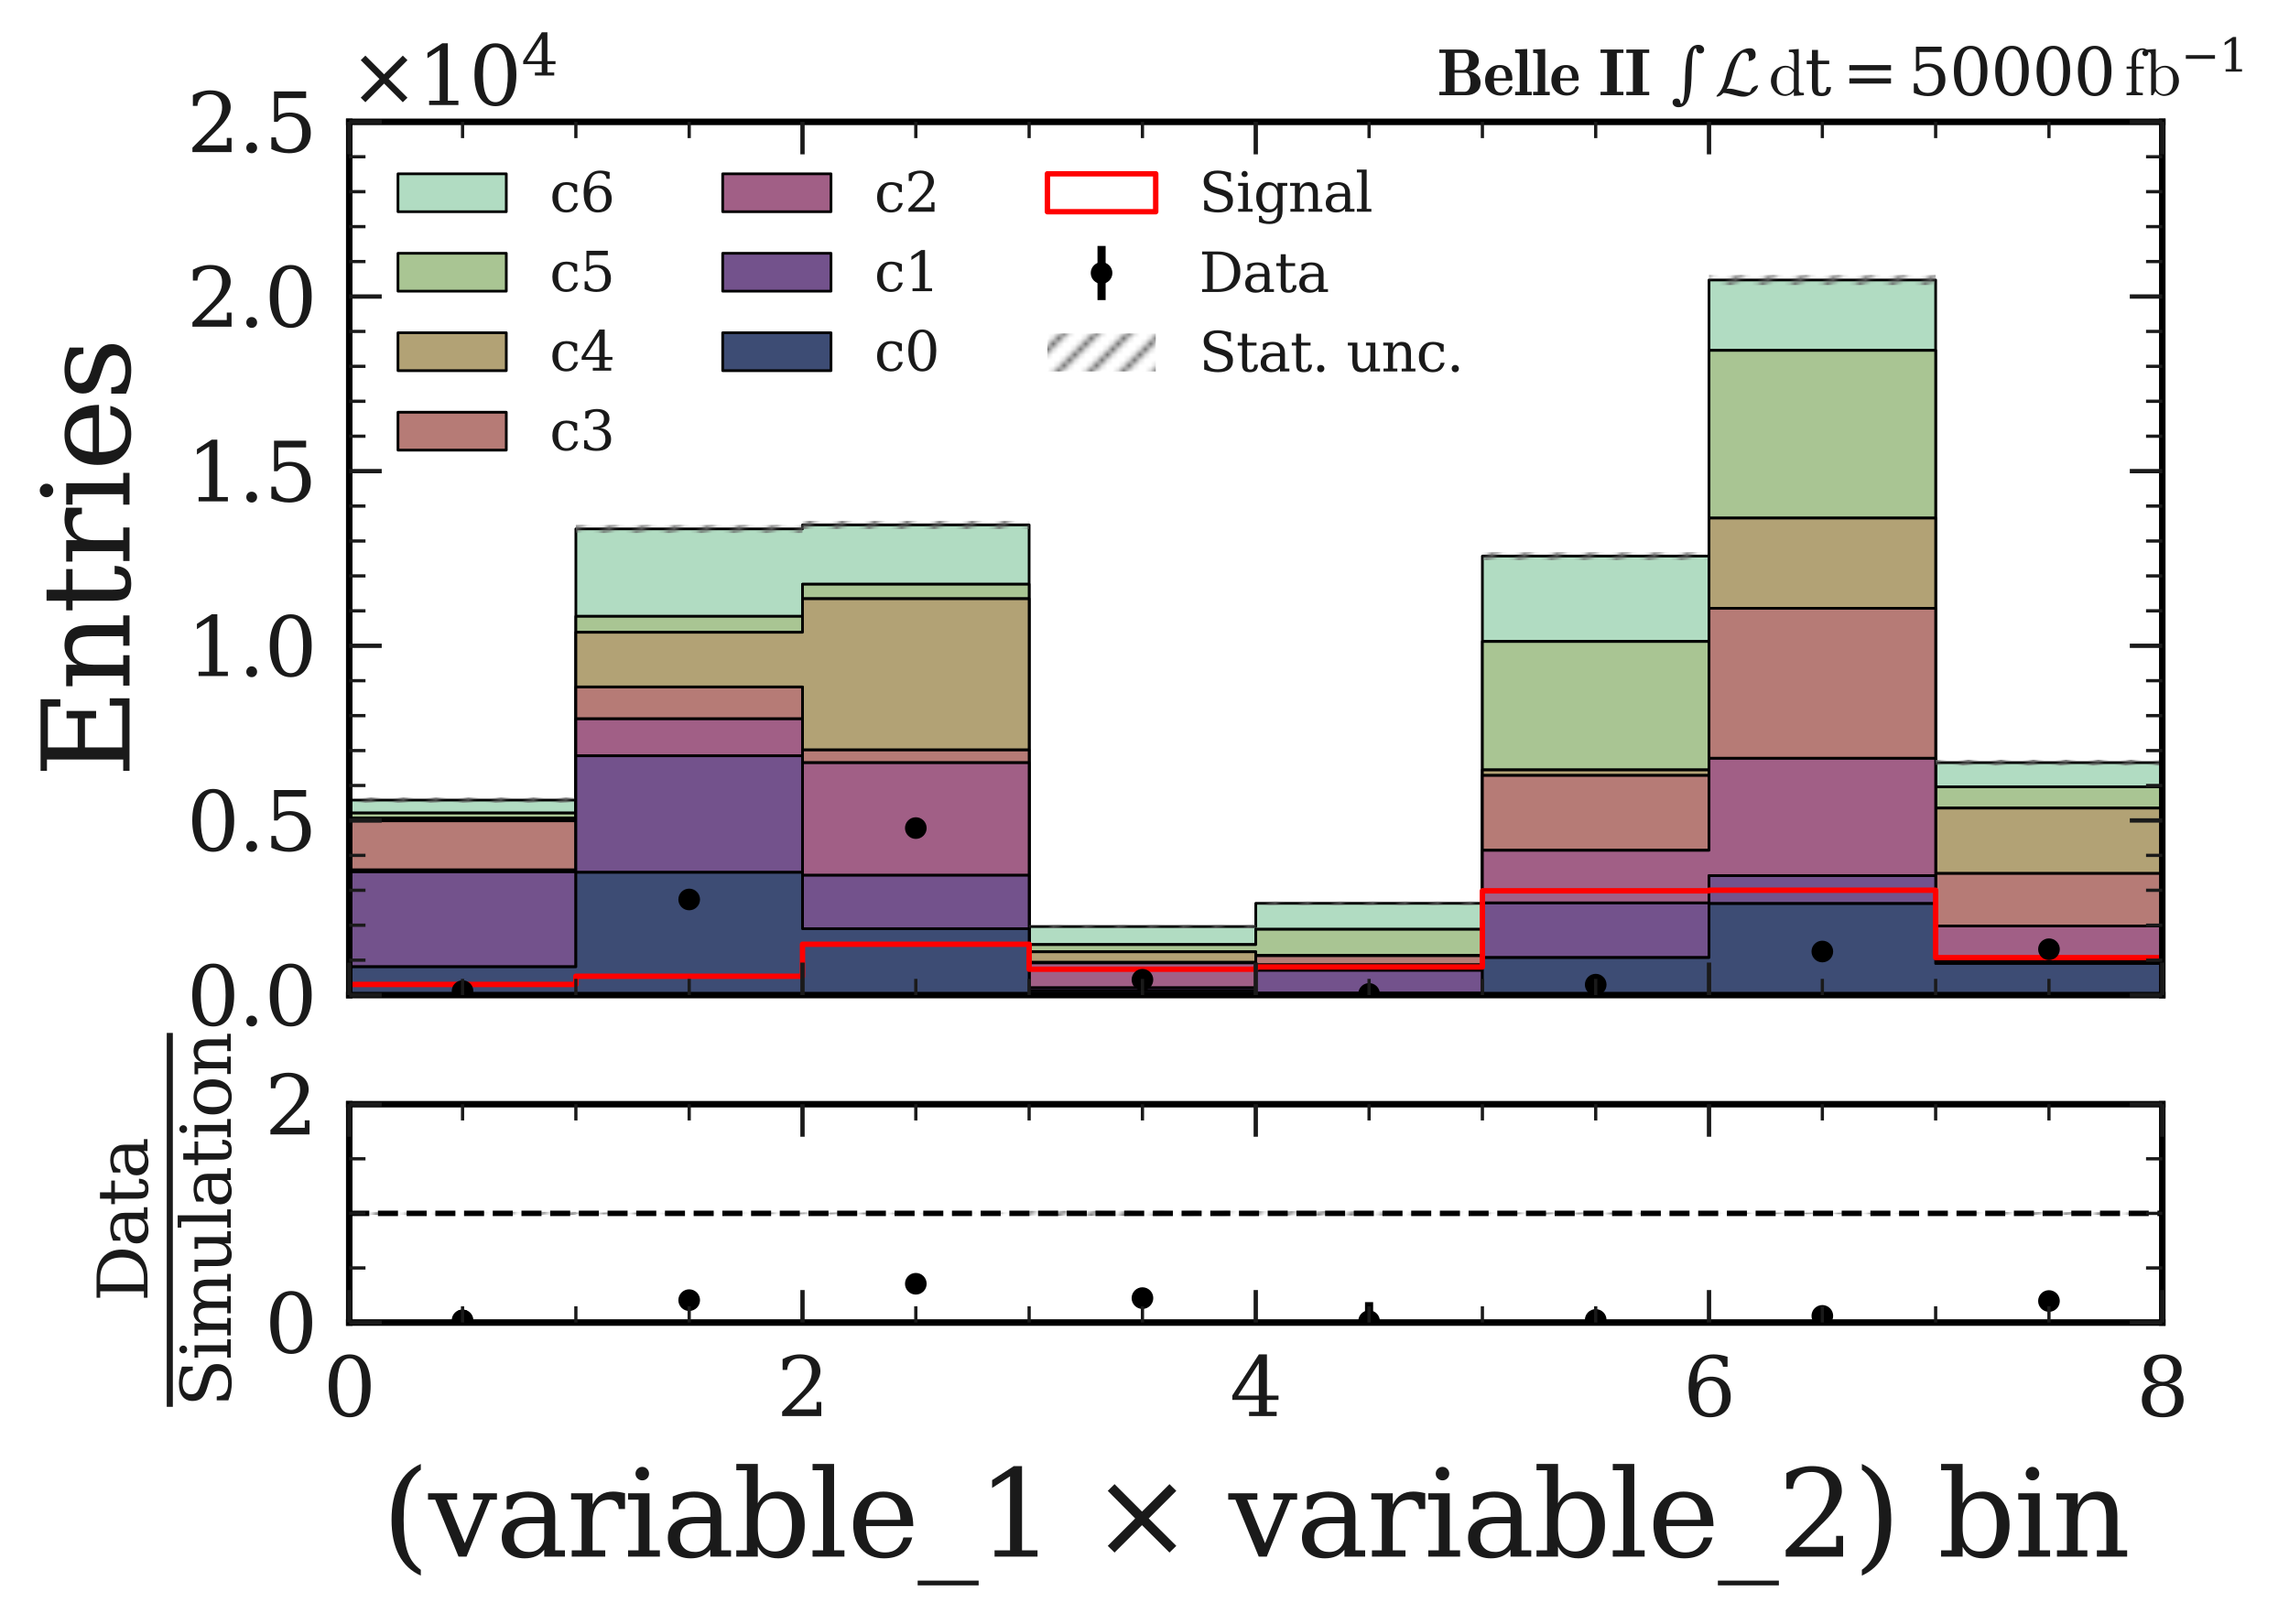 <?xml version="1.0" encoding="utf-8" standalone="no"?>
<!DOCTYPE svg PUBLIC "-//W3C//DTD SVG 1.1//EN"
  "http://www.w3.org/Graphics/SVG/1.1/DTD/svg11.dtd">
<svg xmlns:xlink="http://www.w3.org/1999/xlink" width="422.692pt" height="299.98pt" viewBox="0 0 422.692 299.98" xmlns="http://www.w3.org/2000/svg" version="1.1">
 <defs>
  <style type="text/css">*{stroke-linejoin: round; stroke-linecap: butt}</style>
 </defs>
 <g id="figure_1">
  <g id="patch_1">
   <path d="M 0 299.98 
L 422.692 299.98 
L 422.692 0 
L 0 0 
z
" style="fill: #ffffff"/>
  </g>
  <g id="axes_1">
   <g id="patch_2">
    <path d="M 64.492 183.783 
L 399.292 183.783 
L 399.292 22.503 
L 64.492 22.503 
z
" style="fill: #ffffff"/>
   </g>
   <g id="patch_3">
    <path d="M 64.492 150.166 
L 64.492 147.772 
L 106.342 147.772 
L 106.342 97.679 
L 148.192 97.679 
L 148.192 96.943 
L 190.042 96.943 
L 190.042 171.126 
L 231.892 171.126 
L 231.892 166.835 
L 273.742 166.835 
L 273.742 102.704 
L 315.592 102.704 
L 315.592 51.714 
L 357.442 51.714 
L 357.442 140.85 
L 399.292 140.85 
L 399.292 145.327 
L 357.442 145.327 
L 357.442 64.713 
L 315.592 64.713 
L 315.592 118.471 
L 273.742 118.471 
L 273.742 171.635 
L 231.892 171.635 
L 231.892 174.461 
L 190.042 174.461 
L 190.042 107.904 
L 148.192 107.904 
L 148.192 113.832 
L 106.342 113.832 
L 106.342 150.166 
z
" clip-path="url(#p32c33f293e)" style="fill: #b1dcc2; stroke: #000000; stroke-width: 0.5; stroke-linejoin: miter"/>
   </g>
   <g id="patch_4">
    <path d="M 64.492 151.075 
L 64.492 150.166 
L 106.342 150.166 
L 106.342 113.832 
L 148.192 113.832 
L 148.192 107.904 
L 190.042 107.904 
L 190.042 174.461 
L 231.892 174.461 
L 231.892 171.635 
L 273.742 171.635 
L 273.742 118.471 
L 315.592 118.471 
L 315.592 64.713 
L 357.442 64.713 
L 357.442 145.327 
L 399.292 145.327 
L 399.292 149.243 
L 357.442 149.243 
L 357.442 95.685 
L 315.592 95.685 
L 315.592 142.198 
L 273.742 142.198 
L 273.742 176.474 
L 231.892 176.474 
L 231.892 175.79 
L 190.042 175.79 
L 190.042 110.581 
L 148.192 110.581 
L 148.192 116.774 
L 106.342 116.774 
L 106.342 151.075 
z
" clip-path="url(#p32c33f293e)" style="fill: #a9c593; stroke: #000000; stroke-width: 0.5; stroke-linejoin: miter"/>
   </g>
   <g id="patch_5">
    <path d="M 64.492 151.604 
L 64.492 151.075 
L 106.342 151.075 
L 106.342 116.774 
L 148.192 116.774 
L 148.192 110.581 
L 190.042 110.581 
L 190.042 175.79 
L 231.892 175.79 
L 231.892 176.474 
L 273.742 176.474 
L 273.742 142.198 
L 315.592 142.198 
L 315.592 95.685 
L 357.442 95.685 
L 357.442 149.243 
L 399.292 149.243 
L 399.292 161.32 
L 357.442 161.32 
L 357.442 112.349 
L 315.592 112.349 
L 315.592 143.218 
L 273.742 143.218 
L 273.742 176.512 
L 231.892 176.512 
L 231.892 177.738 
L 190.042 177.738 
L 190.042 138.515 
L 148.192 138.515 
L 148.192 126.883 
L 106.342 126.883 
L 106.342 151.604 
z
" clip-path="url(#p32c33f293e)" style="fill: #b2a275; stroke: #000000; stroke-width: 0.5; stroke-linejoin: miter"/>
   </g>
   <g id="patch_6">
    <path d="M 64.492 160.675 
L 64.492 151.604 
L 106.342 151.604 
L 106.342 126.883 
L 148.192 126.883 
L 148.192 138.515 
L 190.042 138.515 
L 190.042 177.738 
L 231.892 177.738 
L 231.892 176.512 
L 273.742 176.512 
L 273.742 143.218 
L 315.592 143.218 
L 315.592 112.349 
L 357.442 112.349 
L 357.442 161.32 
L 399.292 161.32 
L 399.292 171.029 
L 357.442 171.029 
L 357.442 140.057 
L 315.592 140.057 
L 315.592 157.043 
L 273.742 157.043 
L 273.742 178.202 
L 231.892 178.202 
L 231.892 177.848 
L 190.042 177.848 
L 190.042 140.869 
L 148.192 140.869 
L 148.192 132.767 
L 106.342 132.767 
L 106.342 160.675 
z
" clip-path="url(#p32c33f293e)" style="fill: #b67b76; stroke: #000000; stroke-width: 0.5; stroke-linejoin: miter"/>
   </g>
   <g id="patch_7">
    <path d="M 64.492 161.023 
L 64.492 160.675 
L 106.342 160.675 
L 106.342 132.767 
L 148.192 132.767 
L 148.192 140.869 
L 190.042 140.869 
L 190.042 177.848 
L 231.892 177.848 
L 231.892 178.202 
L 273.742 178.202 
L 273.742 157.043 
L 315.592 157.043 
L 315.592 140.057 
L 357.442 140.057 
L 357.442 171.029 
L 399.292 171.029 
L 399.292 177.441 
L 357.442 177.441 
L 357.442 161.726 
L 315.592 161.726 
L 315.592 166.771 
L 273.742 166.771 
L 273.742 179.222 
L 231.892 179.222 
L 231.892 182.447 
L 190.042 182.447 
L 190.042 161.662 
L 148.192 161.662 
L 148.192 139.586 
L 106.342 139.586 
L 106.342 161.023 
z
" clip-path="url(#p32c33f293e)" style="fill: #a15f86; stroke: #000000; stroke-width: 0.5; stroke-linejoin: miter"/>
   </g>
   <g id="patch_8">
    <path d="M 64.492 178.564 
L 64.492 161.023 
L 106.342 161.023 
L 106.342 139.586 
L 148.192 139.586 
L 148.192 161.662 
L 190.042 161.662 
L 190.042 182.447 
L 231.892 182.447 
L 231.892 179.222 
L 273.742 179.222 
L 273.742 166.771 
L 315.592 166.771 
L 315.592 161.726 
L 357.442 161.726 
L 357.442 177.441 
L 399.292 177.441 
L 399.292 177.951 
L 357.442 177.951 
L 357.442 166.887 
L 315.592 166.887 
L 315.592 176.861 
L 273.742 176.861 
L 273.742 183.467 
L 231.892 183.467 
L 231.892 182.996 
L 190.042 182.996 
L 190.042 171.525 
L 148.192 171.525 
L 148.192 161.12 
L 106.342 161.12 
L 106.342 178.564 
z
" clip-path="url(#p32c33f293e)" style="fill: #73528c; stroke: #000000; stroke-width: 0.5; stroke-linejoin: miter"/>
   </g>
   <g id="patch_9">
    <path d="M 64.492 183.783 
L 64.492 178.564 
L 106.342 178.564 
L 106.342 161.12 
L 148.192 161.12 
L 148.192 171.525 
L 190.042 171.525 
L 190.042 182.996 
L 231.892 182.996 
L 231.892 183.467 
L 273.742 183.467 
L 273.742 176.861 
L 315.592 176.861 
L 315.592 166.887 
L 357.442 166.887 
L 357.442 177.951 
L 399.292 177.951 
L 399.292 183.783 
L 357.442 183.783 
L 357.442 183.783 
L 315.592 183.783 
L 315.592 183.783 
L 273.742 183.783 
L 273.742 183.783 
L 231.892 183.783 
L 231.892 183.783 
L 190.042 183.783 
L 190.042 183.783 
L 148.192 183.783 
L 148.192 183.783 
L 106.342 183.783 
L 106.342 183.783 
z
" clip-path="url(#p32c33f293e)" style="fill: #3d4c74; stroke: #000000; stroke-width: 0.5; stroke-linejoin: miter"/>
   </g>
   <g id="patch_10">
    <path d="M 64.492 148.254 
L 106.342 148.254 
L 106.342 147.29 
L 64.492 147.29 
z
" clip-path="url(#p32c33f293e)" style="fill: url(#hd82097a804)"/>
   </g>
   <g id="patch_11">
    <path d="M 106.342 98.424 
L 148.192 98.424 
L 148.192 96.933 
L 106.342 96.933 
z
" clip-path="url(#p32c33f293e)" style="fill: url(#hd82097a804)"/>
   </g>
   <g id="patch_12">
    <path d="M 148.192 97.692 
L 190.042 97.692 
L 190.042 96.195 
L 148.192 96.195 
z
" clip-path="url(#p32c33f293e)" style="fill: url(#hd82097a804)"/>
   </g>
   <g id="patch_13">
    <path d="M 190.042 171.411 
L 231.892 171.411 
L 231.892 170.84 
L 190.042 170.84 
z
" clip-path="url(#p32c33f293e)" style="fill: url(#hd82097a804)"/>
   </g>
   <g id="patch_14">
    <path d="M 231.892 167.166 
L 273.742 167.166 
L 273.742 166.505 
L 231.892 166.505 
z
" clip-path="url(#p32c33f293e)" style="fill: url(#hd82097a804)"/>
   </g>
   <g id="patch_15">
    <path d="M 273.742 103.427 
L 315.592 103.427 
L 315.592 101.981 
L 273.742 101.981 
z
" clip-path="url(#p32c33f293e)" style="fill: url(#hd82097a804)"/>
   </g>
   <g id="patch_16">
    <path d="M 315.592 52.637 
L 357.442 52.637 
L 357.442 50.791 
L 315.592 50.791 
z
" clip-path="url(#p32c33f293e)" style="fill: url(#hd82097a804)"/>
   </g>
   <g id="patch_17">
    <path d="M 357.442 141.376 
L 399.292 141.376 
L 399.292 140.324 
L 357.442 140.324 
z
" clip-path="url(#p32c33f293e)" style="fill: url(#hd82097a804)"/>
   </g>
   <g id="patch_18">
    <path d="M 64.492 183.783 
L 64.492 181.822 
L 106.342 181.822 
L 106.342 180.306 
L 148.192 180.306 
L 148.192 174.396 
L 190.042 174.396 
L 190.042 179.009 
L 231.892 179.009 
L 231.892 178.59 
L 273.742 178.59 
L 273.742 164.532 
L 315.592 164.532 
L 315.592 164.416 
L 357.442 164.416 
L 357.442 176.867 
L 399.292 176.867 
L 399.292 183.783 
" clip-path="url(#p32c33f293e)" style="fill: none; stroke: #ff0000; stroke-linejoin: miter"/>
   </g>
   <g id="LineCollection_1">
    <path d="M 85.417 183.122 
L 85.417 182.985 
" clip-path="url(#p32c33f293e)" style="fill: none; stroke: #000000; stroke-width: 1.5"/>
    <path d="M 127.267 166.463 
L 127.267 165.788 
" clip-path="url(#p32c33f293e)" style="fill: none; stroke: #000000; stroke-width: 1.5"/>
    <path d="M 169.117 153.386 
L 169.117 152.494 
" clip-path="url(#p32c33f293e)" style="fill: none; stroke: #000000; stroke-width: 1.5"/>
    <path d="M 210.967 181.086 
L 210.967 180.816 
" clip-path="url(#p32c33f293e)" style="fill: none; stroke: #000000; stroke-width: 1.5"/>
    <path d="M 252.817 183.607 
L 252.817 183.533 
" clip-path="url(#p32c33f293e)" style="fill: none; stroke: #000000; stroke-width: 1.5"/>
    <path d="M 294.667 181.972 
L 294.667 181.749 
" clip-path="url(#p32c33f293e)" style="fill: none; stroke: #000000; stroke-width: 1.5"/>
    <path d="M 336.517 175.966 
L 336.517 175.51 
" clip-path="url(#p32c33f293e)" style="fill: none; stroke: #000000; stroke-width: 1.5"/>
    <path d="M 378.367 175.552 
L 378.367 175.085 
" clip-path="url(#p32c33f293e)" style="fill: none; stroke: #000000; stroke-width: 1.5"/>
   </g>
   <g id="line2d_1">
    <defs>
     <path id="m078e019edb" d="M 0 1.5 
C 0.398 1.5 0.779 1.342 1.061 1.061 
C 1.342 0.779 1.5 0.398 1.5 0 
C 1.5 -0.398 1.342 -0.779 1.061 -1.061 
C 0.779 -1.342 0.398 -1.5 0 -1.5 
C -0.398 -1.5 -0.779 -1.342 -1.061 -1.061 
C -1.342 -0.779 -1.5 -0.398 -1.5 0 
C -1.5 0.398 -1.342 0.779 -1.061 1.061 
C -0.779 1.342 -0.398 1.5 0 1.5 
z
" style="stroke: #000000"/>
    </defs>
    <g clip-path="url(#p32c33f293e)">
     <use xlink:href="#m078e019edb" x="85.417" y="183.054" style="stroke: #000000"/>
     <use xlink:href="#m078e019edb" x="127.267" y="166.126" style="stroke: #000000"/>
     <use xlink:href="#m078e019edb" x="169.117" y="152.94" style="stroke: #000000"/>
     <use xlink:href="#m078e019edb" x="210.967" y="180.951" style="stroke: #000000"/>
     <use xlink:href="#m078e019edb" x="252.817" y="183.57" style="stroke: #000000"/>
     <use xlink:href="#m078e019edb" x="294.667" y="181.86" style="stroke: #000000"/>
     <use xlink:href="#m078e019edb" x="336.517" y="175.738" style="stroke: #000000"/>
     <use xlink:href="#m078e019edb" x="378.367" y="175.319" style="stroke: #000000"/>
    </g>
   </g>
   <g id="patch_19">
    <path d="M 64.492 183.783 
L 64.492 22.503 
" style="fill: none; stroke: #000000; stroke-width: 1.2; stroke-linejoin: miter; stroke-linecap: square"/>
   </g>
   <g id="patch_20">
    <path d="M 399.292 183.783 
L 399.292 22.503 
" style="fill: none; stroke: #000000; stroke-width: 1.2; stroke-linejoin: miter; stroke-linecap: square"/>
   </g>
   <g id="patch_21">
    <path d="M 64.492 183.783 
L 399.292 183.783 
" style="fill: none; stroke: #000000; stroke-width: 1.2; stroke-linejoin: miter; stroke-linecap: square"/>
   </g>
   <g id="patch_22">
    <path d="M 64.492 22.503 
L 399.292 22.503 
" style="fill: none; stroke: #000000; stroke-width: 1.2; stroke-linejoin: miter; stroke-linecap: square"/>
   </g>
   <g id="matplotlib.axis_1">
    <g id="xtick_1">
     <g id="line2d_2">
      <defs>
       <path id="m9054a6f518" d="M 0 0 
L 0 -6 
" style="stroke: #1a1a1a; stroke-width: 0.8"/>
      </defs>
      <g>
       <use xlink:href="#m9054a6f518" x="64.492" y="183.783" style="fill: #1a1a1a; stroke: #1a1a1a; stroke-width: 0.8"/>
      </g>
     </g>
     <g id="line2d_3">
      <defs>
       <path id="md774b406d7" d="M 0 0 
L 0 6 
" style="stroke: #1a1a1a; stroke-width: 0.8"/>
      </defs>
      <g>
       <use xlink:href="#md774b406d7" x="64.492" y="22.503" style="fill: #1a1a1a; stroke: #1a1a1a; stroke-width: 0.8"/>
      </g>
     </g>
    </g>
    <g id="xtick_2">
     <g id="line2d_4">
      <g>
       <use xlink:href="#m9054a6f518" x="148.192" y="183.783" style="fill: #1a1a1a; stroke: #1a1a1a; stroke-width: 0.8"/>
      </g>
     </g>
     <g id="line2d_5">
      <g>
       <use xlink:href="#md774b406d7" x="148.192" y="22.503" style="fill: #1a1a1a; stroke: #1a1a1a; stroke-width: 0.8"/>
      </g>
     </g>
    </g>
    <g id="xtick_3">
     <g id="line2d_6">
      <g>
       <use xlink:href="#m9054a6f518" x="231.892" y="183.783" style="fill: #1a1a1a; stroke: #1a1a1a; stroke-width: 0.8"/>
      </g>
     </g>
     <g id="line2d_7">
      <g>
       <use xlink:href="#md774b406d7" x="231.892" y="22.503" style="fill: #1a1a1a; stroke: #1a1a1a; stroke-width: 0.8"/>
      </g>
     </g>
    </g>
    <g id="xtick_4">
     <g id="line2d_8">
      <g>
       <use xlink:href="#m9054a6f518" x="315.592" y="183.783" style="fill: #1a1a1a; stroke: #1a1a1a; stroke-width: 0.8"/>
      </g>
     </g>
     <g id="line2d_9">
      <g>
       <use xlink:href="#md774b406d7" x="315.592" y="22.503" style="fill: #1a1a1a; stroke: #1a1a1a; stroke-width: 0.8"/>
      </g>
     </g>
    </g>
    <g id="xtick_5">
     <g id="line2d_10">
      <g>
       <use xlink:href="#m9054a6f518" x="399.292" y="183.783" style="fill: #1a1a1a; stroke: #1a1a1a; stroke-width: 0.8"/>
      </g>
     </g>
     <g id="line2d_11">
      <g>
       <use xlink:href="#md774b406d7" x="399.292" y="22.503" style="fill: #1a1a1a; stroke: #1a1a1a; stroke-width: 0.8"/>
      </g>
     </g>
    </g>
    <g id="xtick_6">
     <g id="line2d_12">
      <defs>
       <path id="meade8de213" d="M 0 0 
L 0 -3 
" style="stroke: #1a1a1a; stroke-width: 0.6"/>
      </defs>
      <g>
       <use xlink:href="#meade8de213" x="85.417" y="183.783" style="fill: #1a1a1a; stroke: #1a1a1a; stroke-width: 0.6"/>
      </g>
     </g>
     <g id="line2d_13">
      <defs>
       <path id="m56ff47a2b0" d="M 0 0 
L 0 3 
" style="stroke: #1a1a1a; stroke-width: 0.6"/>
      </defs>
      <g>
       <use xlink:href="#m56ff47a2b0" x="85.417" y="22.503" style="fill: #1a1a1a; stroke: #1a1a1a; stroke-width: 0.6"/>
      </g>
     </g>
    </g>
    <g id="xtick_7">
     <g id="line2d_14">
      <g>
       <use xlink:href="#meade8de213" x="106.342" y="183.783" style="fill: #1a1a1a; stroke: #1a1a1a; stroke-width: 0.6"/>
      </g>
     </g>
     <g id="line2d_15">
      <g>
       <use xlink:href="#m56ff47a2b0" x="106.342" y="22.503" style="fill: #1a1a1a; stroke: #1a1a1a; stroke-width: 0.6"/>
      </g>
     </g>
    </g>
    <g id="xtick_8">
     <g id="line2d_16">
      <g>
       <use xlink:href="#meade8de213" x="127.267" y="183.783" style="fill: #1a1a1a; stroke: #1a1a1a; stroke-width: 0.6"/>
      </g>
     </g>
     <g id="line2d_17">
      <g>
       <use xlink:href="#m56ff47a2b0" x="127.267" y="22.503" style="fill: #1a1a1a; stroke: #1a1a1a; stroke-width: 0.6"/>
      </g>
     </g>
    </g>
    <g id="xtick_9">
     <g id="line2d_18">
      <g>
       <use xlink:href="#meade8de213" x="169.117" y="183.783" style="fill: #1a1a1a; stroke: #1a1a1a; stroke-width: 0.6"/>
      </g>
     </g>
     <g id="line2d_19">
      <g>
       <use xlink:href="#m56ff47a2b0" x="169.117" y="22.503" style="fill: #1a1a1a; stroke: #1a1a1a; stroke-width: 0.6"/>
      </g>
     </g>
    </g>
    <g id="xtick_10">
     <g id="line2d_20">
      <g>
       <use xlink:href="#meade8de213" x="190.042" y="183.783" style="fill: #1a1a1a; stroke: #1a1a1a; stroke-width: 0.6"/>
      </g>
     </g>
     <g id="line2d_21">
      <g>
       <use xlink:href="#m56ff47a2b0" x="190.042" y="22.503" style="fill: #1a1a1a; stroke: #1a1a1a; stroke-width: 0.6"/>
      </g>
     </g>
    </g>
    <g id="xtick_11">
     <g id="line2d_22">
      <g>
       <use xlink:href="#meade8de213" x="210.967" y="183.783" style="fill: #1a1a1a; stroke: #1a1a1a; stroke-width: 0.6"/>
      </g>
     </g>
     <g id="line2d_23">
      <g>
       <use xlink:href="#m56ff47a2b0" x="210.967" y="22.503" style="fill: #1a1a1a; stroke: #1a1a1a; stroke-width: 0.6"/>
      </g>
     </g>
    </g>
    <g id="xtick_12">
     <g id="line2d_24">
      <g>
       <use xlink:href="#meade8de213" x="252.817" y="183.783" style="fill: #1a1a1a; stroke: #1a1a1a; stroke-width: 0.6"/>
      </g>
     </g>
     <g id="line2d_25">
      <g>
       <use xlink:href="#m56ff47a2b0" x="252.817" y="22.503" style="fill: #1a1a1a; stroke: #1a1a1a; stroke-width: 0.6"/>
      </g>
     </g>
    </g>
    <g id="xtick_13">
     <g id="line2d_26">
      <g>
       <use xlink:href="#meade8de213" x="273.742" y="183.783" style="fill: #1a1a1a; stroke: #1a1a1a; stroke-width: 0.6"/>
      </g>
     </g>
     <g id="line2d_27">
      <g>
       <use xlink:href="#m56ff47a2b0" x="273.742" y="22.503" style="fill: #1a1a1a; stroke: #1a1a1a; stroke-width: 0.6"/>
      </g>
     </g>
    </g>
    <g id="xtick_14">
     <g id="line2d_28">
      <g>
       <use xlink:href="#meade8de213" x="294.667" y="183.783" style="fill: #1a1a1a; stroke: #1a1a1a; stroke-width: 0.6"/>
      </g>
     </g>
     <g id="line2d_29">
      <g>
       <use xlink:href="#m56ff47a2b0" x="294.667" y="22.503" style="fill: #1a1a1a; stroke: #1a1a1a; stroke-width: 0.6"/>
      </g>
     </g>
    </g>
    <g id="xtick_15">
     <g id="line2d_30">
      <g>
       <use xlink:href="#meade8de213" x="336.517" y="183.783" style="fill: #1a1a1a; stroke: #1a1a1a; stroke-width: 0.6"/>
      </g>
     </g>
     <g id="line2d_31">
      <g>
       <use xlink:href="#m56ff47a2b0" x="336.517" y="22.503" style="fill: #1a1a1a; stroke: #1a1a1a; stroke-width: 0.6"/>
      </g>
     </g>
    </g>
    <g id="xtick_16">
     <g id="line2d_32">
      <g>
       <use xlink:href="#meade8de213" x="357.442" y="183.783" style="fill: #1a1a1a; stroke: #1a1a1a; stroke-width: 0.6"/>
      </g>
     </g>
     <g id="line2d_33">
      <g>
       <use xlink:href="#m56ff47a2b0" x="357.442" y="22.503" style="fill: #1a1a1a; stroke: #1a1a1a; stroke-width: 0.6"/>
      </g>
     </g>
    </g>
    <g id="xtick_17">
     <g id="line2d_34">
      <g>
       <use xlink:href="#meade8de213" x="378.367" y="183.783" style="fill: #1a1a1a; stroke: #1a1a1a; stroke-width: 0.6"/>
      </g>
     </g>
     <g id="line2d_35">
      <g>
       <use xlink:href="#m56ff47a2b0" x="378.367" y="22.503" style="fill: #1a1a1a; stroke: #1a1a1a; stroke-width: 0.6"/>
      </g>
     </g>
    </g>
   </g>
   <g id="matplotlib.axis_2">
    <g id="ytick_1">
     <g id="line2d_36">
      <defs>
       <path id="m9f8018bdee" d="M 0 0 
L 6 0 
" style="stroke: #1a1a1a; stroke-width: 0.8"/>
      </defs>
      <g>
       <use xlink:href="#m9f8018bdee" x="64.492" y="183.783" style="fill: #1a1a1a; stroke: #1a1a1a; stroke-width: 0.8"/>
      </g>
     </g>
     <g id="line2d_37">
      <defs>
       <path id="m2326292684" d="M 0 0 
L -6 0 
" style="stroke: #1a1a1a; stroke-width: 0.8"/>
      </defs>
      <g>
       <use xlink:href="#m2326292684" x="399.292" y="183.783" style="fill: #1a1a1a; stroke: #1a1a1a; stroke-width: 0.8"/>
      </g>
     </g>
     <g id="text_1">
      <!-- $\mathdefault{0.0}$ -->
      <g style="fill: #1a1a1a" transform="translate(34.492 189.482) scale(0.15 -0.15)">
       <defs>
        <path id="DejaVuSerif-30" d="M 2034 219 
Q 2513 219 2750 744 
Q 2988 1269 2988 2328 
Q 2988 3391 2750 3916 
Q 2513 4441 2034 4441 
Q 1556 4441 1318 3916 
Q 1081 3391 1081 2328 
Q 1081 1269 1318 744 
Q 1556 219 2034 219 
z
M 2034 -91 
Q 1275 -91 848 546 
Q 422 1184 422 2328 
Q 422 3475 848 4112 
Q 1275 4750 2034 4750 
Q 2797 4750 3222 4112 
Q 3647 3475 3647 2328 
Q 3647 1184 3222 546 
Q 2797 -91 2034 -91 
z
" transform="scale(0.016)"/>
        <path id="DejaVuSerif-2e" d="M 603 325 
Q 603 500 722 622 
Q 841 744 1019 744 
Q 1191 744 1312 622 
Q 1434 500 1434 325 
Q 1434 153 1312 31 
Q 1191 -91 1019 -91 
Q 841 -91 722 29 
Q 603 150 603 325 
z
" transform="scale(0.016)"/>
       </defs>
       <use xlink:href="#DejaVuSerif-30" transform="translate(0 0.781)"/>
       <use xlink:href="#DejaVuSerif-2e" transform="translate(63.623 0.781)"/>
       <use xlink:href="#DejaVuSerif-30" transform="translate(95.41 0.781)"/>
      </g>
     </g>
    </g>
    <g id="ytick_2">
     <g id="line2d_38">
      <g>
       <use xlink:href="#m9f8018bdee" x="64.492" y="151.527" style="fill: #1a1a1a; stroke: #1a1a1a; stroke-width: 0.8"/>
      </g>
     </g>
     <g id="line2d_39">
      <g>
       <use xlink:href="#m2326292684" x="399.292" y="151.527" style="fill: #1a1a1a; stroke: #1a1a1a; stroke-width: 0.8"/>
      </g>
     </g>
     <g id="text_2">
      <!-- $\mathdefault{0.5}$ -->
      <g style="fill: #1a1a1a" transform="translate(34.492 157.226) scale(0.15 -0.15)">
       <defs>
        <path id="DejaVuSerif-35" d="M 3219 4666 
L 3219 4153 
L 1081 4153 
L 1081 2816 
Q 1244 2928 1461 2984 
Q 1678 3041 1947 3041 
Q 2703 3041 3140 2622 
Q 3578 2203 3578 1478 
Q 3578 738 3136 323 
Q 2694 -91 1894 -91 
Q 1572 -91 1234 -12 
Q 897 66 544 225 
L 544 1131 
L 897 1131 
Q 925 688 1179 453 
Q 1434 219 1894 219 
Q 2388 219 2653 544 
Q 2919 869 2919 1478 
Q 2919 2084 2655 2407 
Q 2391 2731 1894 2731 
Q 1613 2731 1398 2631 
Q 1184 2531 1019 2322 
L 750 2322 
L 750 4666 
L 3219 4666 
z
" transform="scale(0.016)"/>
       </defs>
       <use xlink:href="#DejaVuSerif-30" transform="translate(0 0.781)"/>
       <use xlink:href="#DejaVuSerif-2e" transform="translate(63.623 0.781)"/>
       <use xlink:href="#DejaVuSerif-35" transform="translate(95.41 0.781)"/>
      </g>
     </g>
    </g>
    <g id="ytick_3">
     <g id="line2d_40">
      <g>
       <use xlink:href="#m9f8018bdee" x="64.492" y="119.271" style="fill: #1a1a1a; stroke: #1a1a1a; stroke-width: 0.8"/>
      </g>
     </g>
     <g id="line2d_41">
      <g>
       <use xlink:href="#m2326292684" x="399.292" y="119.271" style="fill: #1a1a1a; stroke: #1a1a1a; stroke-width: 0.8"/>
      </g>
     </g>
     <g id="text_3">
      <!-- $\mathdefault{1.0}$ -->
      <g style="fill: #1a1a1a" transform="translate(34.492 124.97) scale(0.15 -0.15)">
       <defs>
        <path id="DejaVuSerif-31" d="M 909 0 
L 909 331 
L 1722 331 
L 1722 4213 
L 781 3603 
L 781 4013 
L 1919 4750 
L 2350 4750 
L 2350 331 
L 3163 331 
L 3163 0 
L 909 0 
z
" transform="scale(0.016)"/>
       </defs>
       <use xlink:href="#DejaVuSerif-31" transform="translate(0 0.781)"/>
       <use xlink:href="#DejaVuSerif-2e" transform="translate(63.623 0.781)"/>
       <use xlink:href="#DejaVuSerif-30" transform="translate(95.41 0.781)"/>
      </g>
     </g>
    </g>
    <g id="ytick_4">
     <g id="line2d_42">
      <g>
       <use xlink:href="#m9f8018bdee" x="64.492" y="87.015" style="fill: #1a1a1a; stroke: #1a1a1a; stroke-width: 0.8"/>
      </g>
     </g>
     <g id="line2d_43">
      <g>
       <use xlink:href="#m2326292684" x="399.292" y="87.015" style="fill: #1a1a1a; stroke: #1a1a1a; stroke-width: 0.8"/>
      </g>
     </g>
     <g id="text_4">
      <!-- $\mathdefault{1.5}$ -->
      <g style="fill: #1a1a1a" transform="translate(34.492 92.714) scale(0.15 -0.15)">
       <use xlink:href="#DejaVuSerif-31" transform="translate(0 0.781)"/>
       <use xlink:href="#DejaVuSerif-2e" transform="translate(63.623 0.781)"/>
       <use xlink:href="#DejaVuSerif-35" transform="translate(95.41 0.781)"/>
      </g>
     </g>
    </g>
    <g id="ytick_5">
     <g id="line2d_44">
      <g>
       <use xlink:href="#m9f8018bdee" x="64.492" y="54.759" style="fill: #1a1a1a; stroke: #1a1a1a; stroke-width: 0.8"/>
      </g>
     </g>
     <g id="line2d_45">
      <g>
       <use xlink:href="#m2326292684" x="399.292" y="54.759" style="fill: #1a1a1a; stroke: #1a1a1a; stroke-width: 0.8"/>
      </g>
     </g>
     <g id="text_5">
      <!-- $\mathdefault{2.0}$ -->
      <g style="fill: #1a1a1a" transform="translate(34.492 60.458) scale(0.15 -0.15)">
       <defs>
        <path id="DejaVuSerif-32" d="M 819 3553 
L 469 3553 
L 469 4384 
Q 803 4563 1142 4656 
Q 1481 4750 1806 4750 
Q 2534 4750 2956 4397 
Q 3378 4044 3378 3438 
Q 3378 2753 2422 1800 
Q 2347 1728 2309 1691 
L 1131 513 
L 3078 513 
L 3078 1088 
L 3444 1088 
L 3444 0 
L 434 0 
L 434 341 
L 1850 1753 
Q 2319 2222 2519 2614 
Q 2719 3006 2719 3438 
Q 2719 3909 2473 4175 
Q 2228 4441 1797 4441 
Q 1350 4441 1106 4219 
Q 863 3997 819 3553 
z
" transform="scale(0.016)"/>
       </defs>
       <use xlink:href="#DejaVuSerif-32" transform="translate(0 0.781)"/>
       <use xlink:href="#DejaVuSerif-2e" transform="translate(63.623 0.781)"/>
       <use xlink:href="#DejaVuSerif-30" transform="translate(95.41 0.781)"/>
      </g>
     </g>
    </g>
    <g id="ytick_6">
     <g id="line2d_46">
      <g>
       <use xlink:href="#m9f8018bdee" x="64.492" y="22.503" style="fill: #1a1a1a; stroke: #1a1a1a; stroke-width: 0.8"/>
      </g>
     </g>
     <g id="line2d_47">
      <g>
       <use xlink:href="#m2326292684" x="399.292" y="22.503" style="fill: #1a1a1a; stroke: #1a1a1a; stroke-width: 0.8"/>
      </g>
     </g>
     <g id="text_6">
      <!-- $\mathdefault{2.5}$ -->
      <g style="fill: #1a1a1a" transform="translate(34.492 28.202) scale(0.15 -0.15)">
       <use xlink:href="#DejaVuSerif-32" transform="translate(0 0.781)"/>
       <use xlink:href="#DejaVuSerif-2e" transform="translate(63.623 0.781)"/>
       <use xlink:href="#DejaVuSerif-35" transform="translate(95.41 0.781)"/>
      </g>
     </g>
    </g>
    <g id="ytick_7">
     <g id="line2d_48">
      <defs>
       <path id="m6bf324f2bb" d="M 0 0 
L 3 0 
" style="stroke: #1a1a1a; stroke-width: 0.6"/>
      </defs>
      <g>
       <use xlink:href="#m6bf324f2bb" x="64.492" y="177.332" style="fill: #1a1a1a; stroke: #1a1a1a; stroke-width: 0.6"/>
      </g>
     </g>
     <g id="line2d_49">
      <defs>
       <path id="m27ff4f0b1b" d="M 0 0 
L -3 0 
" style="stroke: #1a1a1a; stroke-width: 0.6"/>
      </defs>
      <g>
       <use xlink:href="#m27ff4f0b1b" x="399.292" y="177.332" style="fill: #1a1a1a; stroke: #1a1a1a; stroke-width: 0.6"/>
      </g>
     </g>
    </g>
    <g id="ytick_8">
     <g id="line2d_50">
      <g>
       <use xlink:href="#m6bf324f2bb" x="64.492" y="170.88" style="fill: #1a1a1a; stroke: #1a1a1a; stroke-width: 0.6"/>
      </g>
     </g>
     <g id="line2d_51">
      <g>
       <use xlink:href="#m27ff4f0b1b" x="399.292" y="170.88" style="fill: #1a1a1a; stroke: #1a1a1a; stroke-width: 0.6"/>
      </g>
     </g>
    </g>
    <g id="ytick_9">
     <g id="line2d_52">
      <g>
       <use xlink:href="#m6bf324f2bb" x="64.492" y="164.429" style="fill: #1a1a1a; stroke: #1a1a1a; stroke-width: 0.6"/>
      </g>
     </g>
     <g id="line2d_53">
      <g>
       <use xlink:href="#m27ff4f0b1b" x="399.292" y="164.429" style="fill: #1a1a1a; stroke: #1a1a1a; stroke-width: 0.6"/>
      </g>
     </g>
    </g>
    <g id="ytick_10">
     <g id="line2d_54">
      <g>
       <use xlink:href="#m6bf324f2bb" x="64.492" y="157.978" style="fill: #1a1a1a; stroke: #1a1a1a; stroke-width: 0.6"/>
      </g>
     </g>
     <g id="line2d_55">
      <g>
       <use xlink:href="#m27ff4f0b1b" x="399.292" y="157.978" style="fill: #1a1a1a; stroke: #1a1a1a; stroke-width: 0.6"/>
      </g>
     </g>
    </g>
    <g id="ytick_11">
     <g id="line2d_56">
      <g>
       <use xlink:href="#m6bf324f2bb" x="64.492" y="145.076" style="fill: #1a1a1a; stroke: #1a1a1a; stroke-width: 0.6"/>
      </g>
     </g>
     <g id="line2d_57">
      <g>
       <use xlink:href="#m27ff4f0b1b" x="399.292" y="145.076" style="fill: #1a1a1a; stroke: #1a1a1a; stroke-width: 0.6"/>
      </g>
     </g>
    </g>
    <g id="ytick_12">
     <g id="line2d_58">
      <g>
       <use xlink:href="#m6bf324f2bb" x="64.492" y="138.624" style="fill: #1a1a1a; stroke: #1a1a1a; stroke-width: 0.6"/>
      </g>
     </g>
     <g id="line2d_59">
      <g>
       <use xlink:href="#m27ff4f0b1b" x="399.292" y="138.624" style="fill: #1a1a1a; stroke: #1a1a1a; stroke-width: 0.6"/>
      </g>
     </g>
    </g>
    <g id="ytick_13">
     <g id="line2d_60">
      <g>
       <use xlink:href="#m6bf324f2bb" x="64.492" y="132.173" style="fill: #1a1a1a; stroke: #1a1a1a; stroke-width: 0.6"/>
      </g>
     </g>
     <g id="line2d_61">
      <g>
       <use xlink:href="#m27ff4f0b1b" x="399.292" y="132.173" style="fill: #1a1a1a; stroke: #1a1a1a; stroke-width: 0.6"/>
      </g>
     </g>
    </g>
    <g id="ytick_14">
     <g id="line2d_62">
      <g>
       <use xlink:href="#m6bf324f2bb" x="64.492" y="125.722" style="fill: #1a1a1a; stroke: #1a1a1a; stroke-width: 0.6"/>
      </g>
     </g>
     <g id="line2d_63">
      <g>
       <use xlink:href="#m27ff4f0b1b" x="399.292" y="125.722" style="fill: #1a1a1a; stroke: #1a1a1a; stroke-width: 0.6"/>
      </g>
     </g>
    </g>
    <g id="ytick_15">
     <g id="line2d_64">
      <g>
       <use xlink:href="#m6bf324f2bb" x="64.492" y="112.82" style="fill: #1a1a1a; stroke: #1a1a1a; stroke-width: 0.6"/>
      </g>
     </g>
     <g id="line2d_65">
      <g>
       <use xlink:href="#m27ff4f0b1b" x="399.292" y="112.82" style="fill: #1a1a1a; stroke: #1a1a1a; stroke-width: 0.6"/>
      </g>
     </g>
    </g>
    <g id="ytick_16">
     <g id="line2d_66">
      <g>
       <use xlink:href="#m6bf324f2bb" x="64.492" y="106.368" style="fill: #1a1a1a; stroke: #1a1a1a; stroke-width: 0.6"/>
      </g>
     </g>
     <g id="line2d_67">
      <g>
       <use xlink:href="#m27ff4f0b1b" x="399.292" y="106.368" style="fill: #1a1a1a; stroke: #1a1a1a; stroke-width: 0.6"/>
      </g>
     </g>
    </g>
    <g id="ytick_17">
     <g id="line2d_68">
      <g>
       <use xlink:href="#m6bf324f2bb" x="64.492" y="99.917" style="fill: #1a1a1a; stroke: #1a1a1a; stroke-width: 0.6"/>
      </g>
     </g>
     <g id="line2d_69">
      <g>
       <use xlink:href="#m27ff4f0b1b" x="399.292" y="99.917" style="fill: #1a1a1a; stroke: #1a1a1a; stroke-width: 0.6"/>
      </g>
     </g>
    </g>
    <g id="ytick_18">
     <g id="line2d_70">
      <g>
       <use xlink:href="#m6bf324f2bb" x="64.492" y="93.466" style="fill: #1a1a1a; stroke: #1a1a1a; stroke-width: 0.6"/>
      </g>
     </g>
     <g id="line2d_71">
      <g>
       <use xlink:href="#m27ff4f0b1b" x="399.292" y="93.466" style="fill: #1a1a1a; stroke: #1a1a1a; stroke-width: 0.6"/>
      </g>
     </g>
    </g>
    <g id="ytick_19">
     <g id="line2d_72">
      <g>
       <use xlink:href="#m6bf324f2bb" x="64.492" y="80.564" style="fill: #1a1a1a; stroke: #1a1a1a; stroke-width: 0.6"/>
      </g>
     </g>
     <g id="line2d_73">
      <g>
       <use xlink:href="#m27ff4f0b1b" x="399.292" y="80.564" style="fill: #1a1a1a; stroke: #1a1a1a; stroke-width: 0.6"/>
      </g>
     </g>
    </g>
    <g id="ytick_20">
     <g id="line2d_74">
      <g>
       <use xlink:href="#m6bf324f2bb" x="64.492" y="74.112" style="fill: #1a1a1a; stroke: #1a1a1a; stroke-width: 0.6"/>
      </g>
     </g>
     <g id="line2d_75">
      <g>
       <use xlink:href="#m27ff4f0b1b" x="399.292" y="74.112" style="fill: #1a1a1a; stroke: #1a1a1a; stroke-width: 0.6"/>
      </g>
     </g>
    </g>
    <g id="ytick_21">
     <g id="line2d_76">
      <g>
       <use xlink:href="#m6bf324f2bb" x="64.492" y="67.661" style="fill: #1a1a1a; stroke: #1a1a1a; stroke-width: 0.6"/>
      </g>
     </g>
     <g id="line2d_77">
      <g>
       <use xlink:href="#m27ff4f0b1b" x="399.292" y="67.661" style="fill: #1a1a1a; stroke: #1a1a1a; stroke-width: 0.6"/>
      </g>
     </g>
    </g>
    <g id="ytick_22">
     <g id="line2d_78">
      <g>
       <use xlink:href="#m6bf324f2bb" x="64.492" y="61.21" style="fill: #1a1a1a; stroke: #1a1a1a; stroke-width: 0.6"/>
      </g>
     </g>
     <g id="line2d_79">
      <g>
       <use xlink:href="#m27ff4f0b1b" x="399.292" y="61.21" style="fill: #1a1a1a; stroke: #1a1a1a; stroke-width: 0.6"/>
      </g>
     </g>
    </g>
    <g id="ytick_23">
     <g id="line2d_80">
      <g>
       <use xlink:href="#m6bf324f2bb" x="64.492" y="48.308" style="fill: #1a1a1a; stroke: #1a1a1a; stroke-width: 0.6"/>
      </g>
     </g>
     <g id="line2d_81">
      <g>
       <use xlink:href="#m27ff4f0b1b" x="399.292" y="48.308" style="fill: #1a1a1a; stroke: #1a1a1a; stroke-width: 0.6"/>
      </g>
     </g>
    </g>
    <g id="ytick_24">
     <g id="line2d_82">
      <g>
       <use xlink:href="#m6bf324f2bb" x="64.492" y="41.856" style="fill: #1a1a1a; stroke: #1a1a1a; stroke-width: 0.6"/>
      </g>
     </g>
     <g id="line2d_83">
      <g>
       <use xlink:href="#m27ff4f0b1b" x="399.292" y="41.856" style="fill: #1a1a1a; stroke: #1a1a1a; stroke-width: 0.6"/>
      </g>
     </g>
    </g>
    <g id="ytick_25">
     <g id="line2d_84">
      <g>
       <use xlink:href="#m6bf324f2bb" x="64.492" y="35.405" style="fill: #1a1a1a; stroke: #1a1a1a; stroke-width: 0.6"/>
      </g>
     </g>
     <g id="line2d_85">
      <g>
       <use xlink:href="#m27ff4f0b1b" x="399.292" y="35.405" style="fill: #1a1a1a; stroke: #1a1a1a; stroke-width: 0.6"/>
      </g>
     </g>
    </g>
    <g id="ytick_26">
     <g id="line2d_86">
      <g>
       <use xlink:href="#m6bf324f2bb" x="64.492" y="28.954" style="fill: #1a1a1a; stroke: #1a1a1a; stroke-width: 0.6"/>
      </g>
     </g>
     <g id="line2d_87">
      <g>
       <use xlink:href="#m27ff4f0b1b" x="399.292" y="28.954" style="fill: #1a1a1a; stroke: #1a1a1a; stroke-width: 0.6"/>
      </g>
     </g>
    </g>
    <g id="text_7">
     <!-- Entries -->
     <g style="fill: #1a1a1a" transform="translate(23.917 143.609) rotate(-90) scale(0.22 -0.22)">
      <defs>
       <path id="DejaVuSerif-45" d="M 353 0 
L 353 331 
L 947 331 
L 947 4331 
L 353 4331 
L 353 4666 
L 4109 4666 
L 4109 3628 
L 3725 3628 
L 3725 4281 
L 1581 4281 
L 1581 2719 
L 3109 2719 
L 3109 3303 
L 3494 3303 
L 3494 1753 
L 3109 1753 
L 3109 2338 
L 1581 2338 
L 1581 384 
L 3775 384 
L 3775 1038 
L 4159 1038 
L 4159 0 
L 353 0 
z
" transform="scale(0.016)"/>
       <path id="DejaVuSerif-6e" d="M 263 0 
L 263 331 
L 781 331 
L 781 2988 
L 231 2988 
L 231 3322 
L 1356 3322 
L 1356 2731 
Q 1516 3069 1770 3241 
Q 2025 3413 2363 3413 
Q 2913 3413 3172 3097 
Q 3431 2781 3431 2113 
L 3431 331 
L 3944 331 
L 3944 0 
L 2356 0 
L 2356 331 
L 2853 331 
L 2853 1931 
Q 2853 2541 2703 2767 
Q 2553 2994 2175 2994 
Q 1775 2994 1565 2701 
Q 1356 2409 1356 1850 
L 1356 331 
L 1856 331 
L 1856 0 
L 263 0 
z
" transform="scale(0.016)"/>
       <path id="DejaVuSerif-74" d="M 691 2988 
L 184 2988 
L 184 3322 
L 691 3322 
L 691 4353 
L 1269 4353 
L 1269 3322 
L 2350 3322 
L 2350 2988 
L 1269 2988 
L 1269 878 
Q 1269 456 1350 337 
Q 1431 219 1650 219 
Q 1875 219 1978 351 
Q 2081 484 2088 781 
L 2522 781 
Q 2497 328 2275 118 
Q 2053 -91 1600 -91 
Q 1103 -91 897 129 
Q 691 350 691 878 
L 691 2988 
z
" transform="scale(0.016)"/>
       <path id="DejaVuSerif-72" d="M 3059 3328 
L 3059 2497 
L 2728 2497 
Q 2713 2744 2591 2866 
Q 2469 2988 2234 2988 
Q 1809 2988 1582 2694 
Q 1356 2400 1356 1850 
L 1356 331 
L 2022 331 
L 2022 0 
L 263 0 
L 263 331 
L 781 331 
L 781 2994 
L 231 2994 
L 231 3322 
L 1356 3322 
L 1356 2731 
Q 1525 3078 1790 3245 
Q 2056 3413 2438 3413 
Q 2578 3413 2733 3391 
Q 2888 3369 3059 3328 
z
" transform="scale(0.016)"/>
       <path id="DejaVuSerif-69" d="M 622 4353 
Q 622 4497 726 4603 
Q 831 4709 978 4709 
Q 1122 4709 1226 4603 
Q 1331 4497 1331 4353 
Q 1331 4206 1228 4103 
Q 1125 4000 978 4000 
Q 831 4000 726 4103 
Q 622 4206 622 4353 
z
M 1356 331 
L 1900 331 
L 1900 0 
L 231 0 
L 231 331 
L 781 331 
L 781 2988 
L 231 2988 
L 231 3322 
L 1356 3322 
L 1356 331 
z
" transform="scale(0.016)"/>
       <path id="DejaVuSerif-65" d="M 3469 1600 
L 991 1600 
L 991 1575 
Q 991 903 1244 561 
Q 1497 219 1991 219 
Q 2369 219 2611 417 
Q 2853 616 2950 1006 
L 3413 1006 
Q 3275 459 2904 184 
Q 2534 -91 1931 -91 
Q 1203 -91 761 389 
Q 319 869 319 1663 
Q 319 2450 753 2931 
Q 1188 3413 1894 3413 
Q 2647 3413 3050 2948 
Q 3453 2484 3469 1600 
z
M 2791 1931 
Q 2772 2513 2545 2808 
Q 2319 3103 1894 3103 
Q 1497 3103 1269 2806 
Q 1041 2509 991 1931 
L 2791 1931 
z
" transform="scale(0.016)"/>
       <path id="DejaVuSerif-73" d="M 359 184 
L 359 959 
L 691 959 
Q 703 588 923 403 
Q 1144 219 1575 219 
Q 1963 219 2166 364 
Q 2369 509 2369 788 
Q 2369 1006 2220 1140 
Q 2072 1275 1594 1428 
L 1178 1569 
Q 750 1706 558 1912 
Q 366 2119 366 2438 
Q 366 2894 700 3153 
Q 1034 3413 1625 3413 
Q 1888 3413 2178 3344 
Q 2469 3275 2778 3144 
L 2778 2419 
L 2447 2419 
Q 2434 2741 2221 2922 
Q 2009 3103 1644 3103 
Q 1281 3103 1095 2975 
Q 909 2847 909 2591 
Q 909 2381 1050 2254 
Q 1191 2128 1613 1997 
L 2069 1856 
Q 2541 1709 2748 1489 
Q 2956 1269 2956 922 
Q 2956 450 2595 179 
Q 2234 -91 1600 -91 
Q 1278 -91 972 -22 
Q 666 47 359 184 
z
" transform="scale(0.016)"/>
      </defs>
      <use xlink:href="#DejaVuSerif-45"/>
      <use xlink:href="#DejaVuSerif-6e" x="72.998"/>
      <use xlink:href="#DejaVuSerif-74" x="137.402"/>
      <use xlink:href="#DejaVuSerif-72" x="177.588"/>
      <use xlink:href="#DejaVuSerif-69" x="225.391"/>
      <use xlink:href="#DejaVuSerif-65" x="257.373"/>
      <use xlink:href="#DejaVuSerif-73" x="316.553"/>
     </g>
    </g>
    <g id="text_8">
     <!-- $\times\mathdefault{10^{4}}\mathdefault{}$ -->
     <g style="fill: #1a1a1a" transform="translate(64.492 19.503) scale(0.15 -0.15)">
      <defs>
       <path id="DejaVuSerif-d7" d="M 4481 3450 
L 3034 2003 
L 4481 563 
L 4122 213 
L 2681 1650 
L 1241 213 
L 884 563 
L 2322 2003 
L 884 3450 
L 1241 3803 
L 2681 2363 
L 4122 3803 
L 4481 3450 
z
" transform="scale(0.016)"/>
       <path id="DejaVuSerif-34" d="M 2234 1581 
L 2234 4063 
L 641 1581 
L 2234 1581 
z
M 3609 0 
L 1484 0 
L 1484 331 
L 2234 331 
L 2234 1247 
L 197 1247 
L 197 1588 
L 2241 4750 
L 2859 4750 
L 2859 1581 
L 3750 1581 
L 3750 1247 
L 2859 1247 
L 2859 331 
L 3609 331 
L 3609 0 
z
" transform="scale(0.016)"/>
      </defs>
      <use xlink:href="#DejaVuSerif-d7" transform="translate(0 0.713)"/>
      <use xlink:href="#DejaVuSerif-31" transform="translate(83.789 0.713)"/>
      <use xlink:href="#DejaVuSerif-30" transform="translate(147.412 0.713)"/>
      <use xlink:href="#DejaVuSerif-34" transform="translate(211.944 37.047) scale(0.7)"/>
     </g>
    </g>
   </g>
   <g id="text_9">
    <!-- $\mathrm{\mathbf{Belle\,\,II}}$ $\int\,\mathcal{L}\,\mathrm{d}t=50000\,\mathrm{fb}^{-1}$ -->
    <g style="fill: #1a1a1a" transform="translate(265.372 17.664) scale(0.12 -0.12)">
     <defs>
      <path id="Cmb10-42" d="M 219 0 
L 219 325 
L 819 325 
L 819 4063 
L 219 4063 
L 219 4391 
L 2631 4391 
Q 2991 4391 3306 4270 
Q 3622 4150 3817 3898 
Q 4013 3647 4013 3278 
Q 4013 2888 3752 2636 
Q 3491 2384 3078 2297 
Q 3559 2238 3871 1952 
Q 4184 1666 4184 1197 
Q 4184 625 3789 312 
Q 3394 0 2809 0 
L 219 0 
z
M 1684 325 
L 2631 325 
Q 2838 325 2970 459 
Q 3103 594 3161 794 
Q 3219 994 3219 1197 
Q 3219 1384 3178 1606 
Q 3138 1828 3025 1992 
Q 2913 2156 2719 2156 
L 1684 2156 
L 1684 325 
z
M 1684 2413 
L 2450 2413 
Q 2766 2413 2922 2677 
Q 3078 2941 3078 3278 
Q 3078 3569 2978 3816 
Q 2878 4063 2631 4063 
L 1684 4063 
L 1684 2413 
z
" transform="scale(0.016)"/>
      <path id="Cmb10-65" d="M 178 1441 
Q 178 1856 350 2189 
Q 522 2522 842 2711 
Q 1163 2900 1581 2900 
Q 2003 2900 2275 2726 
Q 2547 2553 2675 2242 
Q 2803 1931 2803 1522 
Q 2803 1428 2700 1394 
L 1025 1394 
Q 1025 1078 1070 829 
Q 1116 581 1275 412 
Q 1434 244 1741 244 
Q 2000 244 2208 394 
Q 2416 544 2484 788 
Q 2519 847 2578 863 
L 2700 863 
Q 2803 841 2803 750 
Q 2803 744 2797 709 
Q 2722 475 2553 308 
Q 2384 141 2150 51 
Q 1916 -38 1672 -38 
Q 1347 -38 1072 67 
Q 797 172 597 367 
Q 397 563 287 836 
Q 178 1109 178 1441 
z
M 1025 1631 
L 2169 1631 
Q 2169 1869 2120 2095 
Q 2072 2322 1940 2483 
Q 1809 2644 1581 2644 
Q 1250 2644 1137 2341 
Q 1025 2038 1025 1631 
z
" transform="scale(0.016)"/>
      <path id="Cmb10-6c" d="M 153 0 
L 153 325 
L 594 325 
L 594 3884 
Q 594 4003 469 4033 
Q 344 4063 153 4063 
L 153 4391 
L 1313 4441 
L 1313 325 
L 1753 325 
L 1753 0 
L 153 0 
z
" transform="scale(0.016)"/>
      <path id="Cmb10-49" d="M 166 0 
L 166 325 
L 800 325 
L 800 4063 
L 166 4063 
L 166 4391 
L 2369 4391 
L 2369 4063 
L 1734 4063 
L 1734 325 
L 2369 325 
L 2369 0 
L 166 0 
z
" transform="scale(0.016)"/>
      <path id="DejaVuSerif-20" transform="scale(0.016)"/>
      <path id="DejaVuSerif-222b" d="M 972 -819 
Q 1303 -819 1347 1331 
Q 1353 1669 1356 1847 
Q 1394 3456 1691 4150 
Q 1988 4844 2619 4844 
Q 2869 4844 3025 4712 
Q 3181 4581 3181 4378 
Q 3181 4209 3081 4111 
Q 2981 4013 2809 4013 
Q 2678 4013 2590 4072 
Q 2503 4131 2466 4241 
Q 2447 4288 2433 4400 
Q 2419 4513 2369 4513 
Q 2034 4513 1991 2578 
Q 1978 1975 1966 1631 
Q 1913 134 1617 -512 
Q 1322 -1159 709 -1159 
Q 463 -1159 305 -1029 
Q 147 -900 147 -697 
Q 147 -522 253 -423 
Q 359 -325 550 -325 
Q 653 -325 728 -370 
Q 803 -416 850 -503 
Q 881 -559 897 -689 
Q 913 -819 972 -819 
z
" transform="scale(0.016)"/>
      <path id="Cmsy10-4c" d="M 238 -141 
Q 197 -141 197 -97 
Q 197 -72 219 -38 
Q 266 38 359 130 
Q 453 222 494 275 
Q 656 509 750 691 
Q 913 1028 1031 1466 
Q 1206 2163 1348 2597 
Q 1491 3031 1722 3419 
Q 1903 3719 2168 3967 
Q 2434 4216 2757 4364 
Q 3081 4513 3419 4513 
L 3456 4513 
Q 3622 4513 3734 4430 
Q 3847 4347 3905 4208 
Q 3963 4069 3963 3909 
Q 3963 3666 3884 3572 
Q 3663 3331 3359 3291 
L 3322 3291 
Q 3284 3291 3284 3334 
Q 3284 3341 3300 3431 
Q 3316 3522 3316 3584 
Q 3316 3791 3212 3944 
Q 3109 4097 2906 4097 
Q 2669 4097 2669 4056 
Q 2494 3934 2333 3651 
Q 2172 3369 2051 3039 
Q 1931 2709 1837 2376 
Q 1744 2044 1672 1753 
Q 1594 1438 1470 1148 
Q 1347 859 1178 603 
Q 1253 628 1363 628 
L 1403 628 
Q 1625 628 1847 583 
Q 2069 538 2378 450 
Q 2688 363 2894 320 
Q 3100 278 3328 275 
Q 3397 275 3440 337 
Q 3484 400 3526 511 
Q 3569 622 3597 659 
Q 3694 766 3834 844 
Q 3975 922 4116 941 
L 4153 941 
Q 4172 941 4184 928 
Q 4197 916 4197 897 
Q 4197 897 4191 878 
Q 4128 628 3897 386 
Q 3666 144 3370 1 
Q 3075 -141 2828 -141 
L 2791 -141 
Q 2569 -141 2356 -100 
Q 2144 -59 1834 28 
Q 1525 116 1304 162 
Q 1084 209 863 213 
Q 578 -100 275 -141 
L 238 -141 
z
" transform="scale(0.016)"/>
      <path id="Cmr10-64" d="M 1563 -72 
Q 1184 -72 871 133 
Q 559 338 386 672 
Q 213 1006 213 1381 
Q 213 1769 402 2101 
Q 591 2434 916 2631 
Q 1241 2828 1631 2828 
Q 1866 2828 2075 2729 
Q 2284 2631 2438 2456 
L 2438 3788 
Q 2438 3959 2386 4036 
Q 2334 4113 2239 4130 
Q 2144 4147 1941 4147 
L 1941 4372 
L 2888 4441 
L 2888 581 
Q 2888 413 2939 336 
Q 2991 259 3086 242 
Q 3181 225 3384 225 
L 3384 0 
L 2419 -72 
L 2419 331 
Q 2253 141 2025 34 
Q 1797 -72 1563 -72 
z
M 909 556 
Q 1019 347 1201 222 
Q 1384 97 1600 97 
Q 1866 97 2087 250 
Q 2309 403 2419 647 
L 2419 2181 
Q 2344 2322 2230 2433 
Q 2116 2544 1973 2603 
Q 1831 2663 1672 2663 
Q 1338 2663 1134 2473 
Q 931 2284 850 1990 
Q 769 1697 769 1375 
Q 769 1119 795 928 
Q 822 738 909 556 
z
" transform="scale(0.016)"/>
      <path id="DejaVuSerif-3d" d="M 678 2894 
L 4684 2894 
L 4684 2394 
L 678 2394 
L 678 2894 
z
M 678 1619 
L 4684 1619 
L 4684 1119 
L 678 1119 
L 678 1619 
z
" transform="scale(0.016)"/>
      <path id="Cmr10-66" d="M 206 0 
L 206 225 
Q 422 225 562 259 
Q 703 294 703 428 
L 703 2534 
L 213 2534 
L 213 2759 
L 703 2759 
L 703 3525 
Q 703 3731 789 3911 
Q 875 4091 1020 4225 
Q 1166 4359 1355 4436 
Q 1544 4513 1747 4513 
Q 1963 4513 2136 4384 
Q 2309 4256 2309 4044 
Q 2309 3922 2226 3839 
Q 2144 3756 2022 3756 
Q 1900 3756 1814 3839 
Q 1728 3922 1728 4044 
Q 1728 4244 1900 4313 
Q 1797 4347 1716 4347 
Q 1528 4347 1395 4214 
Q 1263 4081 1197 3890 
Q 1131 3700 1131 3513 
L 1131 2759 
L 1869 2759 
L 1869 2534 
L 1153 2534 
L 1153 428 
Q 1153 297 1340 261 
Q 1528 225 1772 225 
L 1772 0 
L 206 0 
z
" transform="scale(0.016)"/>
      <path id="Cmr10-62" d="M 666 0 
L 666 3788 
Q 666 3959 614 4036 
Q 563 4113 466 4130 
Q 369 4147 166 4147 
L 166 4372 
L 1113 4441 
L 1113 2438 
Q 1219 2556 1361 2645 
Q 1503 2734 1665 2781 
Q 1828 2828 1997 2828 
Q 2284 2828 2529 2712 
Q 2775 2597 2956 2394 
Q 3138 2191 3239 1927 
Q 3341 1663 3341 1381 
Q 3341 994 3152 659 
Q 2963 325 2636 126 
Q 2309 -72 1919 -72 
Q 1675 -72 1447 53 
Q 1219 178 1069 384 
L 850 0 
L 666 0 
z
M 1131 628 
Q 1238 394 1438 245 
Q 1638 97 1881 97 
Q 2213 97 2417 287 
Q 2622 478 2703 768 
Q 2784 1059 2784 1381 
Q 2784 1922 2644 2203 
Q 2581 2328 2473 2434 
Q 2366 2541 2233 2602 
Q 2100 2663 1953 2663 
Q 1697 2663 1478 2527 
Q 1259 2391 1131 2163 
L 1131 628 
z
" transform="scale(0.016)"/>
      <path id="DejaVuSerif-2212" d="M 678 2259 
L 4684 2259 
L 4684 1753 
L 678 1753 
L 678 2259 
z
" transform="scale(0.016)"/>
     </defs>
     <use xlink:href="#Cmb10-42" transform="translate(0 0.713)"/>
     <use xlink:href="#Cmb10-65" transform="translate(71.094 0.713)"/>
     <use xlink:href="#Cmb10-6c" transform="translate(117.676 0.713)"/>
     <use xlink:href="#Cmb10-6c" transform="translate(145.361 0.713)"/>
     <use xlink:href="#Cmb10-65" transform="translate(173.047 0.713)"/>
     <use xlink:href="#Cmb10-49" transform="translate(248.894 0.713)"/>
     <use xlink:href="#Cmb10-49" transform="translate(288.591 0.713)"/>
     <use xlink:href="#DejaVuSerif-20" transform="translate(328.288 0.713)"/>
     <use xlink:href="#DejaVuSerif-222b" transform="translate(360.075 0.713)"/>
     <use xlink:href="#Cmsy10-4c" transform="translate(426.808 0.713)"/>
     <use xlink:href="#Cmr10-64" transform="translate(510.336 0.713)"/>
     <use xlink:href="#DejaVuSerif-74" transform="translate(565.854 0.713)"/>
     <use xlink:href="#DejaVuSerif-3d" transform="translate(623.598 0.713)"/>
     <use xlink:href="#DejaVuSerif-35" transform="translate(724.946 0.713)"/>
     <use xlink:href="#DejaVuSerif-30" transform="translate(788.569 0.713)"/>
     <use xlink:href="#DejaVuSerif-30" transform="translate(852.192 0.713)"/>
     <use xlink:href="#DejaVuSerif-30" transform="translate(915.815 0.713)"/>
     <use xlink:href="#DejaVuSerif-30" transform="translate(979.438 0.713)"/>
     <use xlink:href="#Cmr10-66" transform="translate(1057.694 0.713)"/>
     <use xlink:href="#Cmr10-62" transform="translate(1088.211 0.713)"/>
     <use xlink:href="#DejaVuSerif-2212" transform="translate(1144.637 37.047) scale(0.7)"/>
     <use xlink:href="#DejaVuSerif-31" transform="translate(1203.289 37.047) scale(0.7)"/>
    </g>
   </g>
   <g id="legend_1">
    <g id="patch_23">
     <path d="M 73.492 39.101 
L 93.492 39.101 
L 93.492 32.101 
L 73.492 32.101 
z
" style="fill: #b1dcc2; stroke: #000000; stroke-width: 0.5; stroke-linejoin: miter"/>
    </g>
    <g id="text_10">
     <!-- c6 -->
     <g style="fill: #1a1a1a" transform="translate(101.492 39.101) scale(0.1 -0.1)">
      <defs>
       <path id="DejaVuSerif-63" d="M 3291 997 
Q 3169 466 2822 187 
Q 2475 -91 1925 -91 
Q 1200 -91 759 389 
Q 319 869 319 1663 
Q 319 2459 759 2936 
Q 1200 3413 1925 3413 
Q 2241 3413 2553 3339 
Q 2866 3266 3181 3116 
L 3181 2266 
L 2847 2266 
Q 2781 2703 2561 2903 
Q 2341 3103 1931 3103 
Q 1466 3103 1228 2742 
Q 991 2381 991 1663 
Q 991 944 1227 581 
Q 1463 219 1931 219 
Q 2303 219 2525 412 
Q 2747 606 2828 997 
L 3291 997 
z
" transform="scale(0.016)"/>
       <path id="DejaVuSerif-36" d="M 2094 219 
Q 2534 219 2771 542 
Q 3009 866 3009 1472 
Q 3009 2078 2771 2401 
Q 2534 2725 2094 2725 
Q 1647 2725 1412 2412 
Q 1178 2100 1178 1509 
Q 1178 888 1415 553 
Q 1653 219 2094 219 
z
M 1075 2569 
Q 1288 2803 1556 2918 
Q 1825 3034 2163 3034 
Q 2859 3034 3264 2615 
Q 3669 2197 3669 1472 
Q 3669 763 3233 336 
Q 2797 -91 2069 -91 
Q 1278 -91 853 498 
Q 428 1088 428 2181 
Q 428 3406 931 4078 
Q 1434 4750 2350 4750 
Q 2597 4750 2869 4703 
Q 3141 4656 3425 4563 
L 3425 3794 
L 3072 3794 
Q 3034 4109 2831 4275 
Q 2628 4441 2284 4441 
Q 1678 4441 1381 3981 
Q 1084 3522 1075 2569 
z
" transform="scale(0.016)"/>
      </defs>
      <use xlink:href="#DejaVuSerif-63"/>
      <use xlink:href="#DejaVuSerif-36" x="56.006"/>
     </g>
    </g>
    <g id="patch_24">
     <path d="M 73.492 53.779 
L 93.492 53.779 
L 93.492 46.779 
L 73.492 46.779 
z
" style="fill: #a9c593; stroke: #000000; stroke-width: 0.5; stroke-linejoin: miter"/>
    </g>
    <g id="text_11">
     <!-- c5 -->
     <g style="fill: #1a1a1a" transform="translate(101.492 53.779) scale(0.1 -0.1)">
      <use xlink:href="#DejaVuSerif-63"/>
      <use xlink:href="#DejaVuSerif-35" x="56.006"/>
     </g>
    </g>
    <g id="patch_25">
     <path d="M 73.492 68.457 
L 93.492 68.457 
L 93.492 61.457 
L 73.492 61.457 
z
" style="fill: #b2a275; stroke: #000000; stroke-width: 0.5; stroke-linejoin: miter"/>
    </g>
    <g id="text_12">
     <!-- c4 -->
     <g style="fill: #1a1a1a" transform="translate(101.492 68.457) scale(0.1 -0.1)">
      <use xlink:href="#DejaVuSerif-63"/>
      <use xlink:href="#DejaVuSerif-34" x="56.006"/>
     </g>
    </g>
    <g id="patch_26">
     <path d="M 73.492 83.136 
L 93.492 83.136 
L 93.492 76.136 
L 73.492 76.136 
z
" style="fill: #b67b76; stroke: #000000; stroke-width: 0.5; stroke-linejoin: miter"/>
    </g>
    <g id="text_13">
     <!-- c3 -->
     <g style="fill: #1a1a1a" transform="translate(101.492 83.136) scale(0.1 -0.1)">
      <defs>
       <path id="DejaVuSerif-33" d="M 622 4469 
Q 988 4606 1323 4678 
Q 1659 4750 1953 4750 
Q 2638 4750 3022 4454 
Q 3406 4159 3406 3634 
Q 3406 3213 3140 2930 
Q 2875 2647 2388 2547 
Q 2963 2466 3280 2130 
Q 3597 1794 3597 1259 
Q 3597 606 3158 257 
Q 2719 -91 1894 -91 
Q 1528 -91 1179 -12 
Q 831 66 488 225 
L 488 1131 
L 838 1131 
Q 869 681 1141 450 
Q 1413 219 1906 219 
Q 2384 219 2661 495 
Q 2938 772 2938 1253 
Q 2938 1803 2653 2086 
Q 2369 2369 1819 2369 
L 1522 2369 
L 1522 2688 
L 1678 2688 
Q 2225 2688 2498 2914 
Q 2772 3141 2772 3597 
Q 2772 4006 2547 4223 
Q 2322 4441 1900 4441 
Q 1478 4441 1245 4241 
Q 1013 4041 972 3647 
L 622 3647 
L 622 4469 
z
" transform="scale(0.016)"/>
      </defs>
      <use xlink:href="#DejaVuSerif-63"/>
      <use xlink:href="#DejaVuSerif-33" x="56.006"/>
     </g>
    </g>
    <g id="patch_27">
     <path d="M 133.454 39.101 
L 153.454 39.101 
L 153.454 32.101 
L 133.454 32.101 
z
" style="fill: #a15f86; stroke: #000000; stroke-width: 0.5; stroke-linejoin: miter"/>
    </g>
    <g id="text_14">
     <!-- c2 -->
     <g style="fill: #1a1a1a" transform="translate(161.454 39.101) scale(0.1 -0.1)">
      <use xlink:href="#DejaVuSerif-63"/>
      <use xlink:href="#DejaVuSerif-32" x="56.006"/>
     </g>
    </g>
    <g id="patch_28">
     <path d="M 133.454 53.779 
L 153.454 53.779 
L 153.454 46.779 
L 133.454 46.779 
z
" style="fill: #73528c; stroke: #000000; stroke-width: 0.5; stroke-linejoin: miter"/>
    </g>
    <g id="text_15">
     <!-- c1 -->
     <g style="fill: #1a1a1a" transform="translate(161.454 53.779) scale(0.1 -0.1)">
      <use xlink:href="#DejaVuSerif-63"/>
      <use xlink:href="#DejaVuSerif-31" x="56.006"/>
     </g>
    </g>
    <g id="patch_29">
     <path d="M 133.454 68.457 
L 153.454 68.457 
L 153.454 61.457 
L 133.454 61.457 
z
" style="fill: #3d4c74; stroke: #000000; stroke-width: 0.5; stroke-linejoin: miter"/>
    </g>
    <g id="text_16">
     <!-- c0 -->
     <g style="fill: #1a1a1a" transform="translate(161.454 68.457) scale(0.1 -0.1)">
      <use xlink:href="#DejaVuSerif-63"/>
      <use xlink:href="#DejaVuSerif-30" x="56.006"/>
     </g>
    </g>
    <g id="patch_30">
     <path d="M 193.417 39.101 
L 213.417 39.101 
L 213.417 32.101 
L 193.417 32.101 
L 193.417 39.101 
z
" style="fill: none; stroke: #ff0000; stroke-linejoin: miter"/>
    </g>
    <g id="text_17">
     <!-- Signal -->
     <g style="fill: #1a1a1a" transform="translate(221.417 39.101) scale(0.1 -0.1)">
      <defs>
       <path id="DejaVuSerif-53" d="M 594 225 
L 594 1288 
L 953 1284 
Q 969 753 1261 498 
Q 1553 244 2150 244 
Q 2706 244 2998 464 
Q 3291 684 3291 1106 
Q 3291 1444 3114 1625 
Q 2938 1806 2369 1978 
L 1753 2163 
Q 1084 2366 811 2669 
Q 538 2972 538 3500 
Q 538 4094 959 4422 
Q 1381 4750 2144 4750 
Q 2469 4750 2856 4679 
Q 3244 4609 3681 4475 
L 3681 3481 
L 3328 3481 
Q 3275 3975 2998 4195 
Q 2722 4416 2156 4416 
Q 1663 4416 1405 4214 
Q 1147 4013 1147 3628 
Q 1147 3294 1340 3103 
Q 1534 2913 2163 2725 
L 2741 2553 
Q 3375 2363 3645 2067 
Q 3916 1772 3916 1275 
Q 3916 597 3481 253 
Q 3047 -91 2188 -91 
Q 1803 -91 1404 -12 
Q 1006 66 594 225 
z
" transform="scale(0.016)"/>
       <path id="DejaVuSerif-67" d="M 3359 2988 
L 3359 72 
Q 3359 -644 2965 -1033 
Q 2572 -1422 1844 -1422 
Q 1516 -1422 1216 -1362 
Q 916 -1303 641 -1184 
L 641 -488 
L 941 -488 
Q 997 -813 1206 -963 
Q 1416 -1113 1806 -1113 
Q 2313 -1113 2548 -827 
Q 2784 -541 2784 72 
L 2784 519 
Q 2616 206 2355 57 
Q 2094 -91 1709 -91 
Q 1097 -91 708 395 
Q 319 881 319 1663 
Q 319 2444 706 2928 
Q 1094 3413 1709 3413 
Q 2094 3413 2355 3264 
Q 2616 3116 2784 2803 
L 2784 3322 
L 3909 3322 
L 3909 2988 
L 3359 2988 
z
M 2784 1825 
Q 2784 2422 2554 2737 
Q 2325 3053 1888 3053 
Q 1444 3053 1217 2703 
Q 991 2353 991 1663 
Q 991 975 1217 622 
Q 1444 269 1888 269 
Q 2325 269 2554 583 
Q 2784 897 2784 1497 
L 2784 1825 
z
" transform="scale(0.016)"/>
       <path id="DejaVuSerif-61" d="M 2547 1044 
L 2547 1747 
L 1806 1747 
Q 1378 1747 1168 1562 
Q 959 1378 959 997 
Q 959 650 1171 447 
Q 1384 244 1747 244 
Q 2106 244 2326 466 
Q 2547 688 2547 1044 
z
M 3122 2075 
L 3122 331 
L 3634 331 
L 3634 0 
L 2547 0 
L 2547 359 
Q 2356 128 2106 18 
Q 1856 -91 1522 -91 
Q 969 -91 644 203 
Q 319 497 319 997 
Q 319 1513 691 1797 
Q 1063 2081 1741 2081 
L 2547 2081 
L 2547 2309 
Q 2547 2688 2317 2895 
Q 2088 3103 1672 3103 
Q 1328 3103 1125 2947 
Q 922 2791 872 2484 
L 575 2484 
L 575 3156 
Q 875 3284 1158 3348 
Q 1441 3413 1709 3413 
Q 2400 3413 2761 3070 
Q 3122 2728 3122 2075 
z
" transform="scale(0.016)"/>
       <path id="DejaVuSerif-6c" d="M 1313 331 
L 1856 331 
L 1856 0 
L 184 0 
L 184 331 
L 738 331 
L 738 4531 
L 184 4531 
L 184 4863 
L 1313 4863 
L 1313 331 
z
" transform="scale(0.016)"/>
      </defs>
      <use xlink:href="#DejaVuSerif-53"/>
      <use xlink:href="#DejaVuSerif-69" x="68.506"/>
      <use xlink:href="#DejaVuSerif-67" x="100.488"/>
      <use xlink:href="#DejaVuSerif-6e" x="164.502"/>
      <use xlink:href="#DejaVuSerif-61" x="228.906"/>
      <use xlink:href="#DejaVuSerif-6c" x="288.525"/>
     </g>
    </g>
    <g id="LineCollection_2">
     <path d="M 203.417 55.422 
L 203.417 45.422 
" style="fill: none; stroke: #000000; stroke-width: 1.5"/>
    </g>
    <g id="line2d_88"/>
    <g id="line2d_89">
     <g>
      <use xlink:href="#m078e019edb" x="203.417" y="50.422" style="stroke: #000000"/>
     </g>
    </g>
    <g id="text_18">
     <!-- Data -->
     <g style="fill: #1a1a1a" transform="translate(221.417 53.922) scale(0.1 -0.1)">
      <defs>
       <path id="DejaVuSerif-44" d="M 1581 331 
L 2163 331 
Q 3072 331 3558 850 
Q 4044 1369 4044 2338 
Q 4044 3306 3559 3818 
Q 3075 4331 2163 4331 
L 1581 4331 
L 1581 331 
z
M 353 0 
L 353 331 
L 947 331 
L 947 4331 
L 353 4331 
L 353 4666 
L 2209 4666 
Q 3416 4666 4089 4050 
Q 4763 3434 4763 2338 
Q 4763 1238 4088 619 
Q 3413 0 2209 0 
L 353 0 
z
" transform="scale(0.016)"/>
      </defs>
      <use xlink:href="#DejaVuSerif-44"/>
      <use xlink:href="#DejaVuSerif-61" x="80.176"/>
      <use xlink:href="#DejaVuSerif-74" x="139.795"/>
      <use xlink:href="#DejaVuSerif-61" x="179.98"/>
     </g>
    </g>
    <g id="patch_31">
     <path d="M 193.417 68.6 
L 213.417 68.6 
L 213.417 61.6 
L 193.417 61.6 
z
" style="fill: url(#hd82097a804)"/>
    </g>
    <g id="text_19">
     <!-- Stat. unc. -->
     <g style="fill: #1a1a1a" transform="translate(221.417 68.6) scale(0.1 -0.1)">
      <defs>
       <path id="DejaVuSerif-75" d="M 2266 3322 
L 3341 3322 
L 3341 331 
L 3884 331 
L 3884 0 
L 2766 0 
L 2766 588 
Q 2606 256 2353 82 
Q 2100 -91 1766 -91 
Q 1213 -91 952 223 
Q 691 538 691 1209 
L 691 2988 
L 172 2988 
L 172 3322 
L 1269 3322 
L 1269 1388 
Q 1269 781 1417 556 
Q 1566 331 1947 331 
Q 2347 331 2556 625 
Q 2766 919 2766 1478 
L 2766 2988 
L 2266 2988 
L 2266 3322 
z
" transform="scale(0.016)"/>
      </defs>
      <use xlink:href="#DejaVuSerif-53"/>
      <use xlink:href="#DejaVuSerif-74" x="68.506"/>
      <use xlink:href="#DejaVuSerif-61" x="108.691"/>
      <use xlink:href="#DejaVuSerif-74" x="168.311"/>
      <use xlink:href="#DejaVuSerif-2e" x="208.496"/>
      <use xlink:href="#DejaVuSerif-20" x="240.283"/>
      <use xlink:href="#DejaVuSerif-75" x="272.07"/>
      <use xlink:href="#DejaVuSerif-6e" x="336.475"/>
      <use xlink:href="#DejaVuSerif-63" x="400.879"/>
      <use xlink:href="#DejaVuSerif-2e" x="456.885"/>
     </g>
    </g>
   </g>
  </g>
  <g id="axes_2">
   <g id="patch_32">
    <path d="M 64.492 244.263 
L 399.292 244.263 
L 399.292 203.943 
L 64.492 203.943 
z
" style="fill: #ffffff"/>
   </g>
   <g id="patch_33">
    <path d="M 64.492 224.373 
L 106.342 224.373 
L 106.342 223.833 
L 64.492 223.833 
z
" clip-path="url(#p8cc951ec8d)" style="fill: url(#hd82097a804)"/>
   </g>
   <g id="patch_34">
    <path d="M 106.342 224.277 
L 148.192 224.277 
L 148.192 223.928 
L 106.342 223.928 
z
" clip-path="url(#p8cc951ec8d)" style="fill: url(#hd82097a804)"/>
   </g>
   <g id="patch_35">
    <path d="M 148.192 224.277 
L 190.042 224.277 
L 190.042 223.929 
L 148.192 223.929 
z
" clip-path="url(#p8cc951ec8d)" style="fill: url(#hd82097a804)"/>
   </g>
   <g id="patch_36">
    <path d="M 190.042 224.558 
L 231.892 224.558 
L 231.892 223.648 
L 190.042 223.648 
z
" clip-path="url(#p8cc951ec8d)" style="fill: url(#hd82097a804)"/>
   </g>
   <g id="patch_37">
    <path d="M 231.892 224.496 
L 273.742 224.496 
L 273.742 223.709 
L 231.892 223.709 
z
" clip-path="url(#p8cc951ec8d)" style="fill: url(#hd82097a804)"/>
   </g>
   <g id="patch_38">
    <path d="M 273.742 224.283 
L 315.592 224.283 
L 315.592 223.923 
L 273.742 223.923 
z
" clip-path="url(#p8cc951ec8d)" style="fill: url(#hd82097a804)"/>
   </g>
   <g id="patch_39">
    <path d="M 315.592 224.244 
L 357.442 224.244 
L 357.442 223.962 
L 315.592 223.962 
z
" clip-path="url(#p8cc951ec8d)" style="fill: url(#hd82097a804)"/>
   </g>
   <g id="patch_40">
    <path d="M 357.442 224.35 
L 399.292 224.35 
L 399.292 223.856 
L 357.442 223.856 
z
" clip-path="url(#p8cc951ec8d)" style="fill: url(#hd82097a804)"/>
   </g>
   <g id="LineCollection_3">
    <path d="M 85.417 243.855 
L 85.417 243.855 
" clip-path="url(#p8cc951ec8d)" style="fill: none; stroke: #000000; stroke-width: 1.5"/>
    <path d="M 127.267 240.129 
L 127.267 240.129 
" clip-path="url(#p8cc951ec8d)" style="fill: none; stroke: #000000; stroke-width: 1.5"/>
    <path d="M 169.117 237.102 
L 169.117 237.102 
" clip-path="url(#p8cc951ec8d)" style="fill: none; stroke: #000000; stroke-width: 1.5"/>
    <path d="M 210.967 239.752 
L 210.967 239.752 
" clip-path="url(#p8cc951ec8d)" style="fill: none; stroke: #000000; stroke-width: 1.5"/>
    <path d="M 252.817 244.01 
L 252.817 244.01 
" clip-path="url(#p8cc951ec8d)" style="fill: none; stroke: #000000; stroke-width: 1.5"/>
    <path d="M 294.667 243.785 
L 294.667 243.785 
" clip-path="url(#p8cc951ec8d)" style="fill: none; stroke: #000000; stroke-width: 1.5"/>
    <path d="M 336.517 243.035 
L 336.517 243.035 
" clip-path="url(#p8cc951ec8d)" style="fill: none; stroke: #000000; stroke-width: 1.5"/>
    <path d="M 378.367 240.288 
L 378.367 240.288 
" clip-path="url(#p8cc951ec8d)" style="fill: none; stroke: #000000; stroke-width: 1.5"/>
   </g>
   <g id="LineCollection_4">
    <path d="M 85.417 245.751 
L 85.417 241.958 
" clip-path="url(#p8cc951ec8d)" style="fill: none; stroke: #000000; stroke-width: 1.5"/>
    <path d="M 127.267 240.514 
L 127.267 239.743 
" clip-path="url(#p8cc951ec8d)" style="fill: none; stroke: #000000; stroke-width: 1.5"/>
    <path d="M 169.117 237.394 
L 169.117 236.811 
" clip-path="url(#p8cc951ec8d)" style="fill: none; stroke: #000000; stroke-width: 1.5"/>
    <path d="M 210.967 240.714 
L 210.967 238.79 
" clip-path="url(#p8cc951ec8d)" style="fill: none; stroke: #000000; stroke-width: 1.5"/>
    <path d="M 252.817 247.519 
L 252.817 240.5 
" clip-path="url(#p8cc951ec8d)" style="fill: none; stroke: #000000; stroke-width: 1.5"/>
    <path d="M 294.667 244.953 
L 294.667 242.617 
" clip-path="url(#p8cc951ec8d)" style="fill: none; stroke: #000000; stroke-width: 1.5"/>
    <path d="M 336.517 243.606 
L 336.517 242.464 
" clip-path="url(#p8cc951ec8d)" style="fill: none; stroke: #000000; stroke-width: 1.5"/>
    <path d="M 378.367 240.845 
L 378.367 239.732 
" clip-path="url(#p8cc951ec8d)" style="fill: none; stroke: #000000; stroke-width: 1.5"/>
   </g>
   <g id="line2d_90">
    <path d="M 64.492 224.103 
L 399.292 224.103 
" clip-path="url(#p8cc951ec8d)" style="fill: none; stroke-dasharray: 3.7,1.6; stroke-dashoffset: 0; stroke: #000000"/>
   </g>
   <g id="line2d_91">
    <g clip-path="url(#p8cc951ec8d)">
     <use xlink:href="#m078e019edb" x="85.417" y="243.855" style="stroke: #000000"/>
     <use xlink:href="#m078e019edb" x="127.267" y="240.129" style="stroke: #000000"/>
     <use xlink:href="#m078e019edb" x="169.117" y="237.102" style="stroke: #000000"/>
     <use xlink:href="#m078e019edb" x="210.967" y="239.752" style="stroke: #000000"/>
     <use xlink:href="#m078e019edb" x="252.817" y="244.01" style="stroke: #000000"/>
     <use xlink:href="#m078e019edb" x="294.667" y="243.785" style="stroke: #000000"/>
     <use xlink:href="#m078e019edb" x="336.517" y="243.035" style="stroke: #000000"/>
     <use xlink:href="#m078e019edb" x="378.367" y="240.288" style="stroke: #000000"/>
    </g>
   </g>
   <g id="patch_41">
    <path d="M 64.492 244.263 
L 64.492 203.943 
" style="fill: none; stroke: #000000; stroke-width: 1.2; stroke-linejoin: miter; stroke-linecap: square"/>
   </g>
   <g id="patch_42">
    <path d="M 399.292 244.263 
L 399.292 203.943 
" style="fill: none; stroke: #000000; stroke-width: 1.2; stroke-linejoin: miter; stroke-linecap: square"/>
   </g>
   <g id="patch_43">
    <path d="M 64.492 244.263 
L 399.292 244.263 
" style="fill: none; stroke: #000000; stroke-width: 1.2; stroke-linejoin: miter; stroke-linecap: square"/>
   </g>
   <g id="patch_44">
    <path d="M 64.492 203.943 
L 399.292 203.943 
" style="fill: none; stroke: #000000; stroke-width: 1.2; stroke-linejoin: miter; stroke-linecap: square"/>
   </g>
   <g id="matplotlib.axis_3">
    <g id="xtick_18">
     <g id="line2d_92">
      <g>
       <use xlink:href="#m9054a6f518" x="64.492" y="244.263" style="fill: #1a1a1a; stroke: #1a1a1a; stroke-width: 0.8"/>
      </g>
     </g>
     <g id="line2d_93">
      <g>
       <use xlink:href="#md774b406d7" x="64.492" y="203.943" style="fill: #1a1a1a; stroke: #1a1a1a; stroke-width: 0.8"/>
      </g>
     </g>
     <g id="text_20">
      <!-- $\mathdefault{0}$ -->
      <g style="fill: #1a1a1a" transform="translate(59.692 261.66) scale(0.15 -0.15)">
       <use xlink:href="#DejaVuSerif-30" transform="translate(0 0.781)"/>
      </g>
     </g>
    </g>
    <g id="xtick_19">
     <g id="line2d_94">
      <g>
       <use xlink:href="#m9054a6f518" x="148.192" y="244.263" style="fill: #1a1a1a; stroke: #1a1a1a; stroke-width: 0.8"/>
      </g>
     </g>
     <g id="line2d_95">
      <g>
       <use xlink:href="#md774b406d7" x="148.192" y="203.943" style="fill: #1a1a1a; stroke: #1a1a1a; stroke-width: 0.8"/>
      </g>
     </g>
     <g id="text_21">
      <!-- $\mathdefault{2}$ -->
      <g style="fill: #1a1a1a" transform="translate(143.392 261.66) scale(0.15 -0.15)">
       <use xlink:href="#DejaVuSerif-32" transform="translate(0 0.781)"/>
      </g>
     </g>
    </g>
    <g id="xtick_20">
     <g id="line2d_96">
      <g>
       <use xlink:href="#m9054a6f518" x="231.892" y="244.263" style="fill: #1a1a1a; stroke: #1a1a1a; stroke-width: 0.8"/>
      </g>
     </g>
     <g id="line2d_97">
      <g>
       <use xlink:href="#md774b406d7" x="231.892" y="203.943" style="fill: #1a1a1a; stroke: #1a1a1a; stroke-width: 0.8"/>
      </g>
     </g>
     <g id="text_22">
      <!-- $\mathdefault{4}$ -->
      <g style="fill: #1a1a1a" transform="translate(227.092 261.66) scale(0.15 -0.15)">
       <use xlink:href="#DejaVuSerif-34" transform="translate(0 0.781)"/>
      </g>
     </g>
    </g>
    <g id="xtick_21">
     <g id="line2d_98">
      <g>
       <use xlink:href="#m9054a6f518" x="315.592" y="244.263" style="fill: #1a1a1a; stroke: #1a1a1a; stroke-width: 0.8"/>
      </g>
     </g>
     <g id="line2d_99">
      <g>
       <use xlink:href="#md774b406d7" x="315.592" y="203.943" style="fill: #1a1a1a; stroke: #1a1a1a; stroke-width: 0.8"/>
      </g>
     </g>
     <g id="text_23">
      <!-- $\mathdefault{6}$ -->
      <g style="fill: #1a1a1a" transform="translate(310.792 261.66) scale(0.15 -0.15)">
       <use xlink:href="#DejaVuSerif-36" transform="translate(0 0.781)"/>
      </g>
     </g>
    </g>
    <g id="xtick_22">
     <g id="line2d_100">
      <g>
       <use xlink:href="#m9054a6f518" x="399.292" y="244.263" style="fill: #1a1a1a; stroke: #1a1a1a; stroke-width: 0.8"/>
      </g>
     </g>
     <g id="line2d_101">
      <g>
       <use xlink:href="#md774b406d7" x="399.292" y="203.943" style="fill: #1a1a1a; stroke: #1a1a1a; stroke-width: 0.8"/>
      </g>
     </g>
     <g id="text_24">
      <!-- $\mathdefault{8}$ -->
      <g style="fill: #1a1a1a" transform="translate(394.492 261.66) scale(0.15 -0.15)">
       <defs>
        <path id="DejaVuSerif-38" d="M 2981 1275 
Q 2981 1775 2732 2051 
Q 2484 2328 2034 2328 
Q 1584 2328 1336 2051 
Q 1088 1775 1088 1275 
Q 1088 772 1336 495 
Q 1584 219 2034 219 
Q 2484 219 2732 495 
Q 2981 772 2981 1275 
z
M 2853 3541 
Q 2853 3966 2637 4203 
Q 2422 4441 2034 4441 
Q 1650 4441 1433 4203 
Q 1216 3966 1216 3541 
Q 1216 3113 1433 2875 
Q 1650 2638 2034 2638 
Q 2422 2638 2637 2875 
Q 2853 3113 2853 3541 
z
M 2516 2484 
Q 3047 2413 3344 2092 
Q 3641 1772 3641 1275 
Q 3641 619 3225 264 
Q 2809 -91 2034 -91 
Q 1263 -91 845 264 
Q 428 619 428 1275 
Q 428 1772 725 2092 
Q 1022 2413 1556 2484 
Q 1084 2569 832 2842 
Q 581 3116 581 3541 
Q 581 4103 968 4426 
Q 1356 4750 2034 4750 
Q 2713 4750 3100 4426 
Q 3488 4103 3488 3541 
Q 3488 3116 3236 2842 
Q 2984 2569 2516 2484 
z
" transform="scale(0.016)"/>
       </defs>
       <use xlink:href="#DejaVuSerif-38" transform="translate(0 0.781)"/>
      </g>
     </g>
    </g>
    <g id="xtick_23">
     <g id="line2d_102">
      <g>
       <use xlink:href="#meade8de213" x="85.417" y="244.263" style="fill: #1a1a1a; stroke: #1a1a1a; stroke-width: 0.6"/>
      </g>
     </g>
     <g id="line2d_103">
      <g>
       <use xlink:href="#m56ff47a2b0" x="85.417" y="203.943" style="fill: #1a1a1a; stroke: #1a1a1a; stroke-width: 0.6"/>
      </g>
     </g>
    </g>
    <g id="xtick_24">
     <g id="line2d_104">
      <g>
       <use xlink:href="#meade8de213" x="106.342" y="244.263" style="fill: #1a1a1a; stroke: #1a1a1a; stroke-width: 0.6"/>
      </g>
     </g>
     <g id="line2d_105">
      <g>
       <use xlink:href="#m56ff47a2b0" x="106.342" y="203.943" style="fill: #1a1a1a; stroke: #1a1a1a; stroke-width: 0.6"/>
      </g>
     </g>
    </g>
    <g id="xtick_25">
     <g id="line2d_106">
      <g>
       <use xlink:href="#meade8de213" x="127.267" y="244.263" style="fill: #1a1a1a; stroke: #1a1a1a; stroke-width: 0.6"/>
      </g>
     </g>
     <g id="line2d_107">
      <g>
       <use xlink:href="#m56ff47a2b0" x="127.267" y="203.943" style="fill: #1a1a1a; stroke: #1a1a1a; stroke-width: 0.6"/>
      </g>
     </g>
    </g>
    <g id="xtick_26">
     <g id="line2d_108">
      <g>
       <use xlink:href="#meade8de213" x="169.117" y="244.263" style="fill: #1a1a1a; stroke: #1a1a1a; stroke-width: 0.6"/>
      </g>
     </g>
     <g id="line2d_109">
      <g>
       <use xlink:href="#m56ff47a2b0" x="169.117" y="203.943" style="fill: #1a1a1a; stroke: #1a1a1a; stroke-width: 0.6"/>
      </g>
     </g>
    </g>
    <g id="xtick_27">
     <g id="line2d_110">
      <g>
       <use xlink:href="#meade8de213" x="190.042" y="244.263" style="fill: #1a1a1a; stroke: #1a1a1a; stroke-width: 0.6"/>
      </g>
     </g>
     <g id="line2d_111">
      <g>
       <use xlink:href="#m56ff47a2b0" x="190.042" y="203.943" style="fill: #1a1a1a; stroke: #1a1a1a; stroke-width: 0.6"/>
      </g>
     </g>
    </g>
    <g id="xtick_28">
     <g id="line2d_112">
      <g>
       <use xlink:href="#meade8de213" x="210.967" y="244.263" style="fill: #1a1a1a; stroke: #1a1a1a; stroke-width: 0.6"/>
      </g>
     </g>
     <g id="line2d_113">
      <g>
       <use xlink:href="#m56ff47a2b0" x="210.967" y="203.943" style="fill: #1a1a1a; stroke: #1a1a1a; stroke-width: 0.6"/>
      </g>
     </g>
    </g>
    <g id="xtick_29">
     <g id="line2d_114">
      <g>
       <use xlink:href="#meade8de213" x="252.817" y="244.263" style="fill: #1a1a1a; stroke: #1a1a1a; stroke-width: 0.6"/>
      </g>
     </g>
     <g id="line2d_115">
      <g>
       <use xlink:href="#m56ff47a2b0" x="252.817" y="203.943" style="fill: #1a1a1a; stroke: #1a1a1a; stroke-width: 0.6"/>
      </g>
     </g>
    </g>
    <g id="xtick_30">
     <g id="line2d_116">
      <g>
       <use xlink:href="#meade8de213" x="273.742" y="244.263" style="fill: #1a1a1a; stroke: #1a1a1a; stroke-width: 0.6"/>
      </g>
     </g>
     <g id="line2d_117">
      <g>
       <use xlink:href="#m56ff47a2b0" x="273.742" y="203.943" style="fill: #1a1a1a; stroke: #1a1a1a; stroke-width: 0.6"/>
      </g>
     </g>
    </g>
    <g id="xtick_31">
     <g id="line2d_118">
      <g>
       <use xlink:href="#meade8de213" x="294.667" y="244.263" style="fill: #1a1a1a; stroke: #1a1a1a; stroke-width: 0.6"/>
      </g>
     </g>
     <g id="line2d_119">
      <g>
       <use xlink:href="#m56ff47a2b0" x="294.667" y="203.943" style="fill: #1a1a1a; stroke: #1a1a1a; stroke-width: 0.6"/>
      </g>
     </g>
    </g>
    <g id="xtick_32">
     <g id="line2d_120">
      <g>
       <use xlink:href="#meade8de213" x="336.517" y="244.263" style="fill: #1a1a1a; stroke: #1a1a1a; stroke-width: 0.6"/>
      </g>
     </g>
     <g id="line2d_121">
      <g>
       <use xlink:href="#m56ff47a2b0" x="336.517" y="203.943" style="fill: #1a1a1a; stroke: #1a1a1a; stroke-width: 0.6"/>
      </g>
     </g>
    </g>
    <g id="xtick_33">
     <g id="line2d_122">
      <g>
       <use xlink:href="#meade8de213" x="357.442" y="244.263" style="fill: #1a1a1a; stroke: #1a1a1a; stroke-width: 0.6"/>
      </g>
     </g>
     <g id="line2d_123">
      <g>
       <use xlink:href="#m56ff47a2b0" x="357.442" y="203.943" style="fill: #1a1a1a; stroke: #1a1a1a; stroke-width: 0.6"/>
      </g>
     </g>
    </g>
    <g id="xtick_34">
     <g id="line2d_124">
      <g>
       <use xlink:href="#meade8de213" x="378.367" y="244.263" style="fill: #1a1a1a; stroke: #1a1a1a; stroke-width: 0.6"/>
      </g>
     </g>
     <g id="line2d_125">
      <g>
       <use xlink:href="#m56ff47a2b0" x="378.367" y="203.943" style="fill: #1a1a1a; stroke: #1a1a1a; stroke-width: 0.6"/>
      </g>
     </g>
    </g>
    <g id="text_25">
     <!-- (variable_1 $\times$ variable_2) bin -->
     <g style="fill: #1a1a1a" transform="translate(70.522 287.5) scale(0.22 -0.22)">
      <defs>
       <path id="DejaVuSerif-28" d="M 2041 -997 
Q 1281 -656 893 83 
Q 506 822 506 1931 
Q 506 3044 893 3783 
Q 1281 4522 2041 4863 
L 2041 4556 
Q 1559 4225 1350 3623 
Q 1141 3022 1141 1931 
Q 1141 844 1350 242 
Q 1559 -359 2041 -691 
L 2041 -997 
z
" transform="scale(0.016)"/>
       <path id="DejaVuSerif-76" d="M 1581 0 
L 359 2988 
L -19 2988 
L -19 3322 
L 1509 3322 
L 1509 2988 
L 978 2988 
L 1913 703 
L 2847 2988 
L 2350 2988 
L 2350 3322 
L 3597 3322 
L 3597 2988 
L 3225 2988 
L 2003 0 
L 1581 0 
z
" transform="scale(0.016)"/>
       <path id="DejaVuSerif-62" d="M 738 331 
L 738 4531 
L 184 4531 
L 184 4863 
L 1313 4863 
L 1313 2803 
Q 1481 3116 1742 3264 
Q 2003 3413 2388 3413 
Q 3000 3413 3387 2928 
Q 3775 2444 3775 1663 
Q 3775 881 3387 395 
Q 3000 -91 2388 -91 
Q 2003 -91 1742 57 
Q 1481 206 1313 519 
L 1313 0 
L 184 0 
L 184 331 
L 738 331 
z
M 1313 1497 
Q 1313 897 1542 583 
Q 1772 269 2209 269 
Q 2650 269 2876 622 
Q 3103 975 3103 1663 
Q 3103 2353 2876 2703 
Q 2650 3053 2209 3053 
Q 1772 3053 1542 2737 
Q 1313 2422 1313 1825 
L 1313 1497 
z
" transform="scale(0.016)"/>
       <path id="DejaVuSerif-5f" d="M 3200 -1259 
L 3200 -1509 
L 0 -1509 
L 0 -1259 
L 3200 -1259 
z
" transform="scale(0.016)"/>
       <path id="DejaVuSerif-29" d="M 453 -997 
L 453 -691 
Q 934 -359 1145 242 
Q 1356 844 1356 1931 
Q 1356 3022 1145 3623 
Q 934 4225 453 4556 
L 453 4863 
Q 1216 4522 1603 3783 
Q 1991 3044 1991 1931 
Q 1991 822 1603 83 
Q 1216 -656 453 -997 
z
" transform="scale(0.016)"/>
      </defs>
      <use xlink:href="#DejaVuSerif-28" transform="translate(0 0.016)"/>
      <use xlink:href="#DejaVuSerif-76" transform="translate(39.014 0.016)"/>
      <use xlink:href="#DejaVuSerif-61" transform="translate(95.508 0.016)"/>
      <use xlink:href="#DejaVuSerif-72" transform="translate(155.127 0.016)"/>
      <use xlink:href="#DejaVuSerif-69" transform="translate(202.93 0.016)"/>
      <use xlink:href="#DejaVuSerif-61" transform="translate(234.912 0.016)"/>
      <use xlink:href="#DejaVuSerif-62" transform="translate(294.531 0.016)"/>
      <use xlink:href="#DejaVuSerif-6c" transform="translate(358.545 0.016)"/>
      <use xlink:href="#DejaVuSerif-65" transform="translate(390.527 0.016)"/>
      <use xlink:href="#DejaVuSerif-5f" transform="translate(449.707 0.016)"/>
      <use xlink:href="#DejaVuSerif-31" transform="translate(499.707 0.016)"/>
      <use xlink:href="#DejaVuSerif-20" transform="translate(563.33 0.016)"/>
      <use xlink:href="#DejaVuSerif-d7" transform="translate(595.117 0.016)"/>
      <use xlink:href="#DejaVuSerif-20" transform="translate(678.906 0.016)"/>
      <use xlink:href="#DejaVuSerif-76" transform="translate(710.693 0.016)"/>
      <use xlink:href="#DejaVuSerif-61" transform="translate(767.188 0.016)"/>
      <use xlink:href="#DejaVuSerif-72" transform="translate(826.807 0.016)"/>
      <use xlink:href="#DejaVuSerif-69" transform="translate(874.609 0.016)"/>
      <use xlink:href="#DejaVuSerif-61" transform="translate(906.592 0.016)"/>
      <use xlink:href="#DejaVuSerif-62" transform="translate(966.211 0.016)"/>
      <use xlink:href="#DejaVuSerif-6c" transform="translate(1030.225 0.016)"/>
      <use xlink:href="#DejaVuSerif-65" transform="translate(1062.207 0.016)"/>
      <use xlink:href="#DejaVuSerif-5f" transform="translate(1121.387 0.016)"/>
      <use xlink:href="#DejaVuSerif-32" transform="translate(1171.387 0.016)"/>
      <use xlink:href="#DejaVuSerif-29" transform="translate(1235.01 0.016)"/>
      <use xlink:href="#DejaVuSerif-20" transform="translate(1274.023 0.016)"/>
      <use xlink:href="#DejaVuSerif-62" transform="translate(1305.811 0.016)"/>
      <use xlink:href="#DejaVuSerif-69" transform="translate(1369.824 0.016)"/>
      <use xlink:href="#DejaVuSerif-6e" transform="translate(1401.807 0.016)"/>
     </g>
    </g>
   </g>
   <g id="matplotlib.axis_4">
    <g id="ytick_27">
     <g id="line2d_126">
      <g>
       <use xlink:href="#m9f8018bdee" x="64.492" y="244.263" style="fill: #1a1a1a; stroke: #1a1a1a; stroke-width: 0.8"/>
      </g>
     </g>
     <g id="line2d_127">
      <g>
       <use xlink:href="#m2326292684" x="399.292" y="244.263" style="fill: #1a1a1a; stroke: #1a1a1a; stroke-width: 0.8"/>
      </g>
     </g>
     <g id="text_26">
      <!-- $\mathdefault{0}$ -->
      <g style="fill: #1a1a1a" transform="translate(48.892 249.962) scale(0.15 -0.15)">
       <use xlink:href="#DejaVuSerif-30" transform="translate(0 0.781)"/>
      </g>
     </g>
    </g>
    <g id="ytick_28">
     <g id="line2d_128">
      <g>
       <use xlink:href="#m9f8018bdee" x="64.492" y="203.943" style="fill: #1a1a1a; stroke: #1a1a1a; stroke-width: 0.8"/>
      </g>
     </g>
     <g id="line2d_129">
      <g>
       <use xlink:href="#m2326292684" x="399.292" y="203.943" style="fill: #1a1a1a; stroke: #1a1a1a; stroke-width: 0.8"/>
      </g>
     </g>
     <g id="text_27">
      <!-- $\mathdefault{2}$ -->
      <g style="fill: #1a1a1a" transform="translate(48.892 209.642) scale(0.15 -0.15)">
       <use xlink:href="#DejaVuSerif-32" transform="translate(0 0.781)"/>
      </g>
     </g>
    </g>
    <g id="ytick_29">
     <g id="line2d_130">
      <g>
       <use xlink:href="#m6bf324f2bb" x="64.492" y="234.183" style="fill: #1a1a1a; stroke: #1a1a1a; stroke-width: 0.6"/>
      </g>
     </g>
     <g id="line2d_131">
      <g>
       <use xlink:href="#m27ff4f0b1b" x="399.292" y="234.183" style="fill: #1a1a1a; stroke: #1a1a1a; stroke-width: 0.6"/>
      </g>
     </g>
    </g>
    <g id="ytick_30">
     <g id="line2d_132">
      <g>
       <use xlink:href="#m6bf324f2bb" x="64.492" y="224.103" style="fill: #1a1a1a; stroke: #1a1a1a; stroke-width: 0.6"/>
      </g>
     </g>
     <g id="line2d_133">
      <g>
       <use xlink:href="#m27ff4f0b1b" x="399.292" y="224.103" style="fill: #1a1a1a; stroke: #1a1a1a; stroke-width: 0.6"/>
      </g>
     </g>
    </g>
    <g id="ytick_31">
     <g id="line2d_134">
      <g>
       <use xlink:href="#m6bf324f2bb" x="64.492" y="214.023" style="fill: #1a1a1a; stroke: #1a1a1a; stroke-width: 0.6"/>
      </g>
     </g>
     <g id="line2d_135">
      <g>
       <use xlink:href="#m27ff4f0b1b" x="399.292" y="214.023" style="fill: #1a1a1a; stroke: #1a1a1a; stroke-width: 0.6"/>
      </g>
     </g>
    </g>
    <g id="text_28">
     <!-- $\frac{Data}{Simulation}$ -->
     <g style="fill: #1a1a1a" transform="translate(35.332 259.833) rotate(-90) scale(0.18 -0.18)">
      <defs>
       <path id="DejaVuSerif-6d" d="M 3316 2675 
Q 3481 3041 3739 3227 
Q 3997 3413 4341 3413 
Q 4863 3413 5119 3089 
Q 5375 2766 5375 2113 
L 5375 331 
L 5894 331 
L 5894 0 
L 4300 0 
L 4300 331 
L 4800 331 
L 4800 2047 
Q 4800 2556 4650 2772 
Q 4500 2988 4153 2988 
Q 3769 2988 3567 2697 
Q 3366 2406 3366 1850 
L 3366 331 
L 3866 331 
L 3866 0 
L 2291 0 
L 2291 331 
L 2791 331 
L 2791 2069 
Q 2791 2566 2641 2777 
Q 2491 2988 2144 2988 
Q 1759 2988 1557 2697 
Q 1356 2406 1356 1850 
L 1356 331 
L 1856 331 
L 1856 0 
L 263 0 
L 263 331 
L 781 331 
L 781 2994 
L 231 2994 
L 231 3322 
L 1356 3322 
L 1356 2731 
Q 1516 3063 1762 3238 
Q 2009 3413 2322 3413 
Q 2709 3413 2968 3220 
Q 3228 3028 3316 2675 
z
" transform="scale(0.016)"/>
       <path id="DejaVuSerif-6f" d="M 1925 219 
Q 2388 219 2623 584 
Q 2859 950 2859 1663 
Q 2859 2375 2623 2739 
Q 2388 3103 1925 3103 
Q 1463 3103 1227 2739 
Q 991 2375 991 1663 
Q 991 950 1228 584 
Q 1466 219 1925 219 
z
M 1925 -91 
Q 1200 -91 759 389 
Q 319 869 319 1663 
Q 319 2456 758 2934 
Q 1197 3413 1925 3413 
Q 2653 3413 3092 2934 
Q 3531 2456 3531 1663 
Q 3531 869 3092 389 
Q 2653 -91 1925 -91 
z
" transform="scale(0.016)"/>
      </defs>
      <use xlink:href="#DejaVuSerif-44" transform="translate(108 44.966) scale(0.7)"/>
      <use xlink:href="#DejaVuSerif-61" transform="translate(164.123 44.966) scale(0.7)"/>
      <use xlink:href="#DejaVuSerif-74" transform="translate(205.856 44.966) scale(0.7)"/>
      <use xlink:href="#DejaVuSerif-61" transform="translate(233.986 44.966) scale(0.7)"/>
      <use xlink:href="#DejaVuSerif-53" transform="translate(0 -40.469) scale(0.7)"/>
      <use xlink:href="#DejaVuSerif-69" transform="translate(47.954 -40.469) scale(0.7)"/>
      <use xlink:href="#DejaVuSerif-6d" transform="translate(70.342 -40.469) scale(0.7)"/>
      <use xlink:href="#DejaVuSerif-75" transform="translate(136.719 -40.469) scale(0.7)"/>
      <use xlink:href="#DejaVuSerif-6c" transform="translate(181.802 -40.469) scale(0.7)"/>
      <use xlink:href="#DejaVuSerif-61" transform="translate(204.189 -40.469) scale(0.7)"/>
      <use xlink:href="#DejaVuSerif-74" transform="translate(245.923 -40.469) scale(0.7)"/>
      <use xlink:href="#DejaVuSerif-69" transform="translate(274.053 -40.469) scale(0.7)"/>
      <use xlink:href="#DejaVuSerif-6f" transform="translate(296.44 -40.469) scale(0.7)"/>
      <use xlink:href="#DejaVuSerif-6e" transform="translate(338.584 -40.469) scale(0.7)"/>
      <path d="M 0 18.97 
L 0 25.22 
L 383.667 25.22 
L 383.667 18.97 
L 0 18.97 
z
"/>
     </g>
    </g>
   </g>
  </g>
 </g>
 <defs>
  <clipPath id="p32c33f293e">
   <rect x="64.492" y="22.503" width="334.8" height="161.28"/>
  </clipPath>
  <clipPath id="p8cc951ec8d">
   <rect x="64.492" y="203.943" width="334.8" height="40.32"/>
  </clipPath>
 </defs>
 <defs>
  <pattern id="hd82097a804" patternUnits="userSpaceOnUse" x="0" y="0" width="72" height="72">
   <rect x="0" y="0" width="73" height="73" fill="none"/>
   <path d="M -36 36 
L 36 -36 
M -33 39 
L 39 -33 
M -30 42 
L 42 -30 
M -27 45 
L 45 -27 
M -24 48 
L 48 -24 
M -21 51 
L 51 -21 
M -18 54 
L 54 -18 
M -15 57 
L 57 -15 
M -12 60 
L 60 -12 
M -9 63 
L 63 -9 
M -6 66 
L 66 -6 
M -3 69 
L 69 -3 
M 0 72 
L 72 0 
M 3 75 
L 75 3 
M 6 78 
L 78 6 
M 9 81 
L 81 9 
M 12 84 
L 84 12 
M 15 87 
L 87 15 
M 18 90 
L 90 18 
M 21 93 
L 93 21 
M 24 96 
L 96 24 
M 27 99 
L 99 27 
M 30 102 
L 102 30 
M 33 105 
L 105 33 
M 36 108 
L 108 36 
" style="fill: #696969; stroke: #696969; stroke-width: 1.0; stroke-linecap: butt; stroke-linejoin: miter"/>
  </pattern>
 </defs>
</svg>
